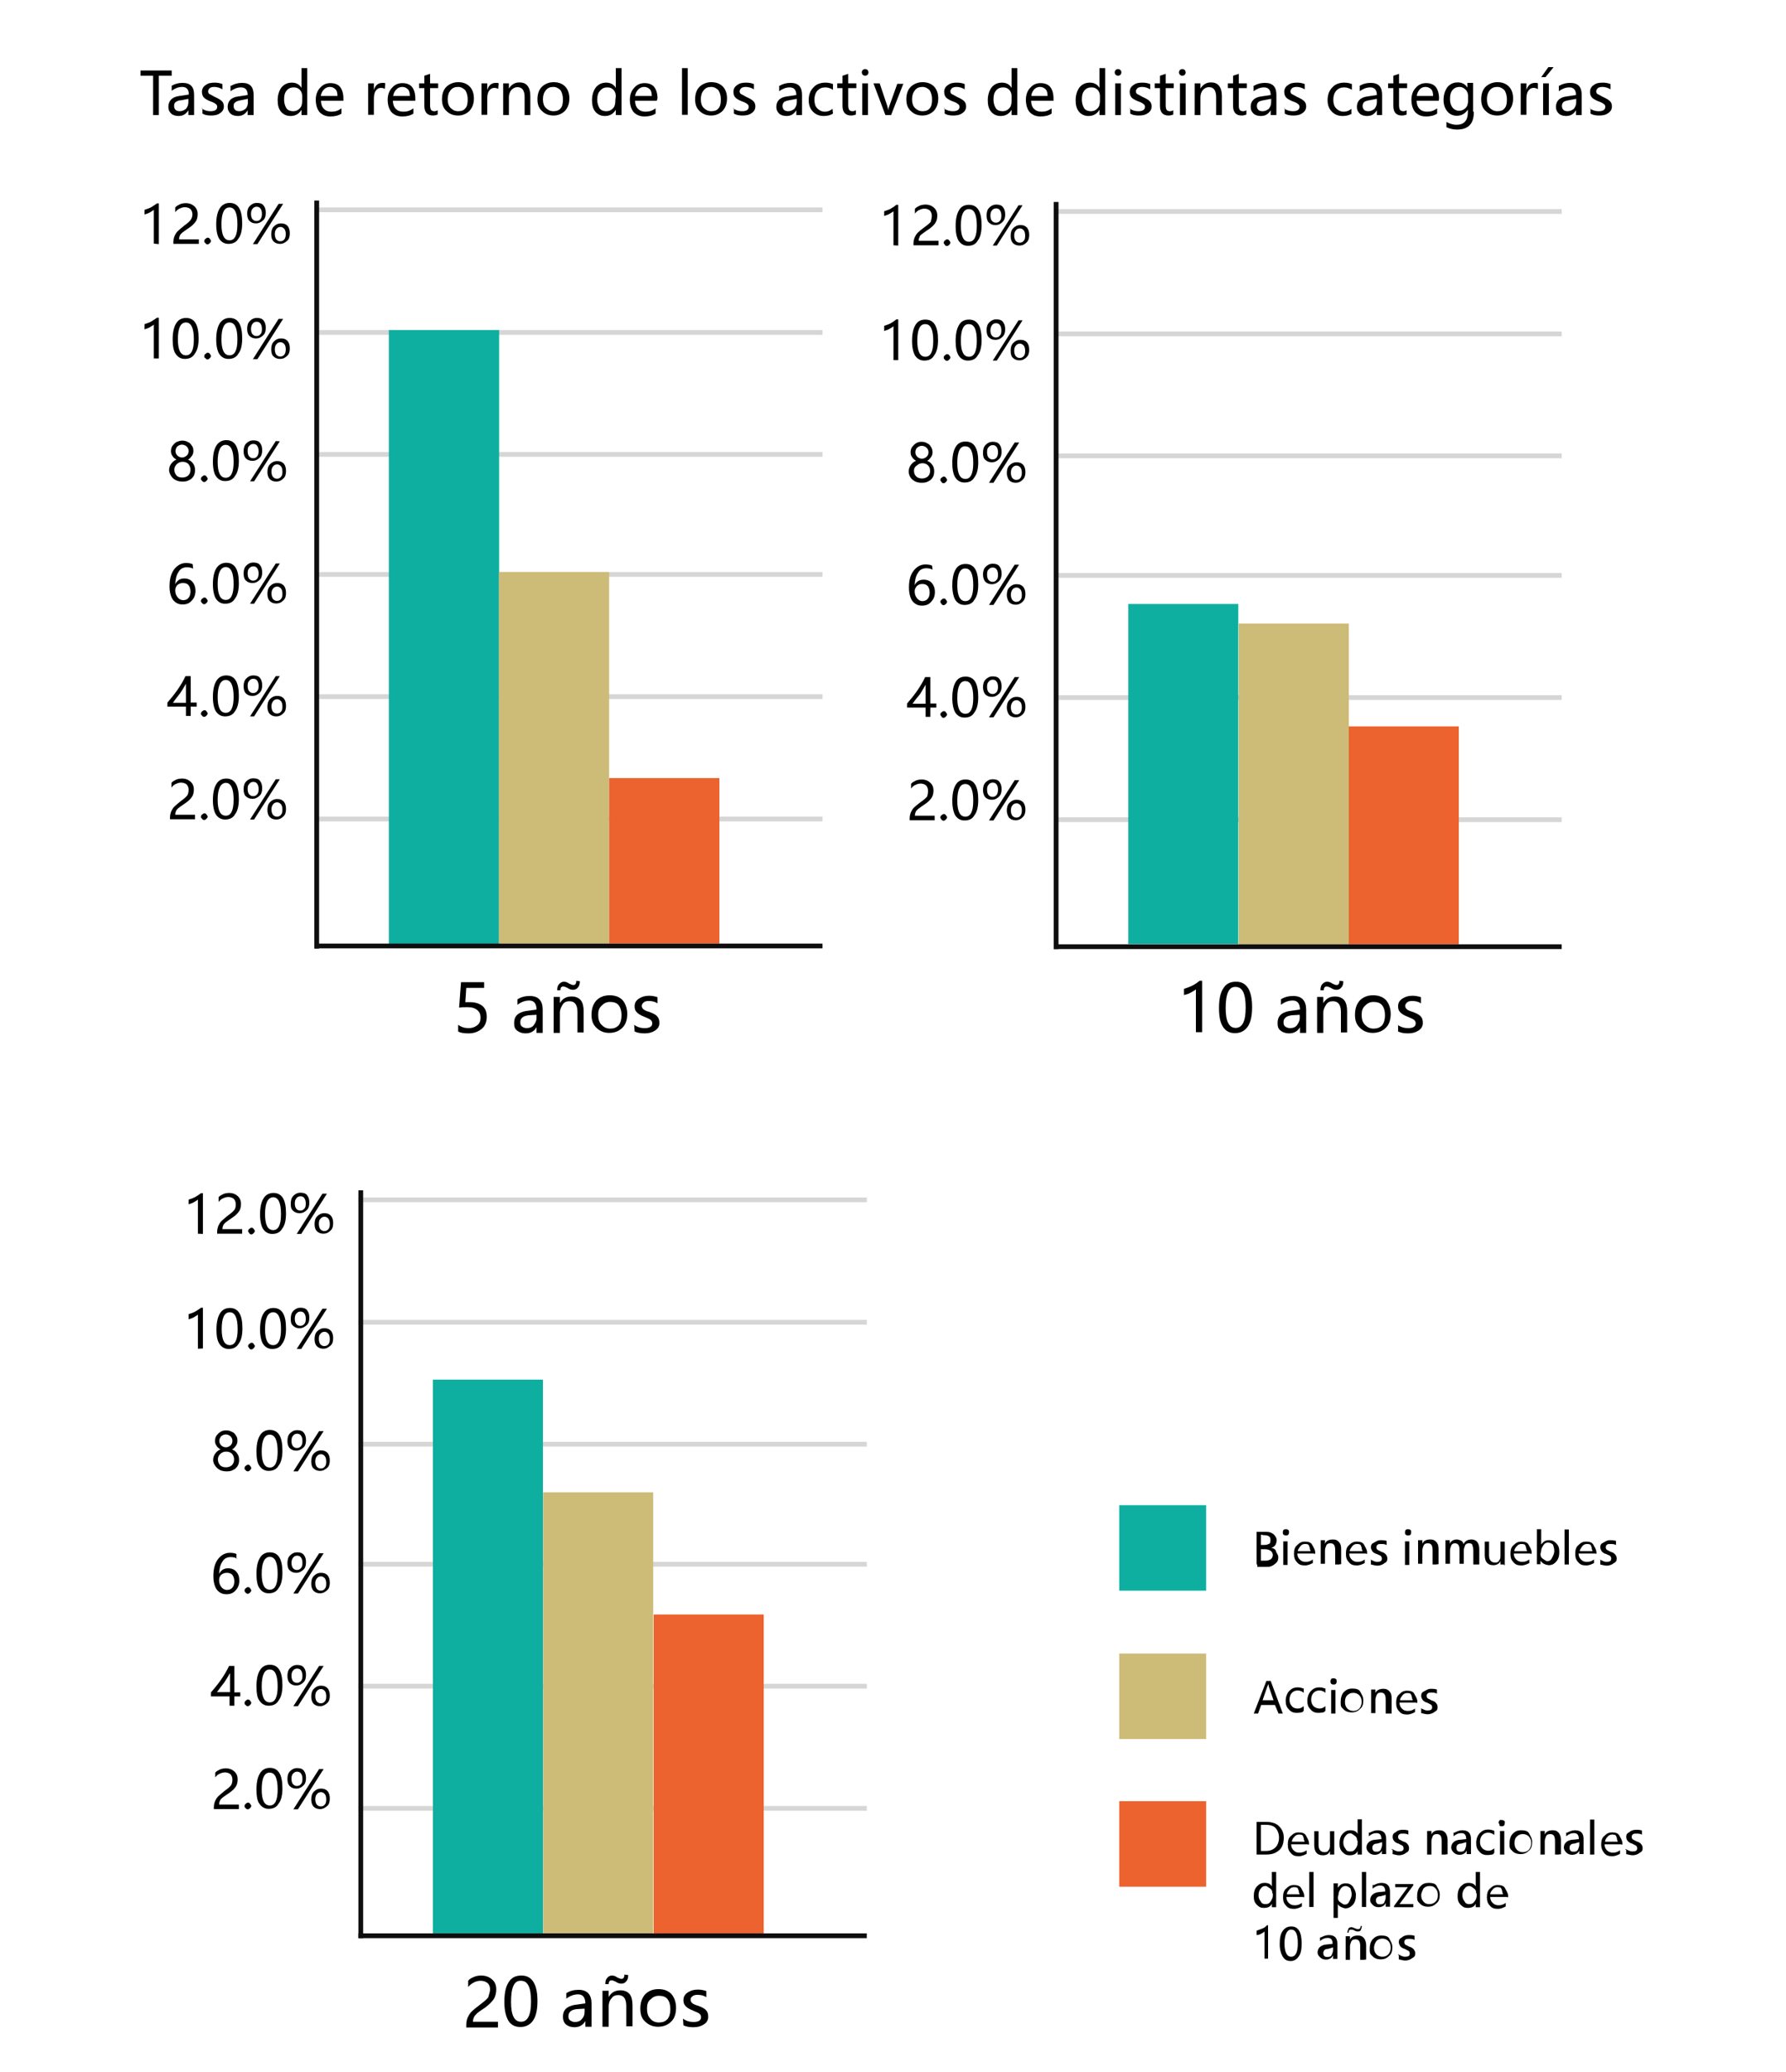 <?xml version="1.0" encoding="utf-8"?>
<!-- Generator: Adobe Illustrator 23.0.0, SVG Export Plug-In . SVG Version: 6.00 Build 0)  -->
<svg version="1.1" id="图层_1" xmlns="http://www.w3.org/2000/svg" xmlns:xlink="http://www.w3.org/1999/xlink" x="0px" y="0px"
	 viewBox="0 0 750 870" style="enable-background:new 0 0 750 870;" xml:space="preserve">
<style type="text/css">
	.st0{enable-background:new    ;}
	.st1{fill:#D6D6D6;}
	.st2{fill:#0E0E0E;}
	.st3{fill:#0EAFA0;}
	.st4{fill:#CDBB78;}
	.st5{fill:#EC632F;}
</style>
<g id="_2.0_" class="st0">
	<path d="M79.2,331.6c0-0.9-0.3-1.6-0.8-2.2c-0.6-0.5-1.4-0.8-2.4-0.8c-0.6,0-1.4,0.2-2,0.5c-0.8,0.3-1.4,0.8-2,1.6v-2
		c0.5-0.6,1.1-0.9,1.9-1.3c0.6-0.3,1.6-0.5,2.5-0.5c1.6,0,2.7,0.5,3.6,1.3s1.4,1.9,1.4,3.3c0,1.3-0.3,2.4-0.8,3.1
		c-0.6,0.9-1.6,1.9-3,2.8s-2.4,1.7-2.8,2c-0.5,0.5-0.8,0.8-0.9,1.3c-0.2,0.3-0.3,0.8-0.3,1.4h8.3v1.9H71.4v-0.8
		c0-0.9,0.2-1.7,0.5-2.5c0.3-0.6,0.6-1.3,1.3-2c0.6-0.6,1.6-1.4,2.8-2.4c1.3-0.9,2.2-1.7,2.7-2.4C79,333.3,79.2,332.5,79.2,331.6z"
		/>
	<path d="M84.4,342.9c0-0.3,0.2-0.8,0.5-0.9c0.3-0.3,0.6-0.5,0.9-0.5c0.5,0,0.8,0.2,0.9,0.5c0.3,0.3,0.5,0.6,0.5,0.9
		s-0.2,0.6-0.5,0.9s-0.6,0.5-0.9,0.5c-0.5,0-0.8-0.2-0.9-0.5C84.4,343.5,84.4,343.2,84.4,342.9z"/>
	<path d="M89.4,336c0-3,0.5-5.2,1.4-6.7c0.9-1.6,2.4-2.4,4.2-2.4c3.6,0,5.3,2.8,5.3,8.6c0,2.8-0.5,5-1.6,6.4
		c-0.9,1.6-2.4,2.2-4.2,2.2c-1.7,0-3-0.8-3.9-2.2C89.9,340.7,89.4,338.7,89.4,336z M91.4,335.8c0,4.4,1.1,6.7,3.4,6.7
		c2.2,0,3.3-2.2,3.3-6.7c0-4.7-1.1-7.1-3.3-7.1C92.7,328.8,91.4,331.1,91.4,335.8z"/>
	<path d="M102.3,331.4c0-1.4,0.3-2.5,1.1-3.3c0.8-0.8,1.7-1.3,3-1.3s2.2,0.3,2.8,1.1c0.6,0.8,0.9,1.7,0.9,3.1c0,1.3-0.3,2.4-1.1,3.1
		c-0.8,0.8-1.7,1.3-3,1.3c-1.1,0-2-0.3-2.8-1.1C102.6,333.8,102.3,332.7,102.3,331.4z M104,331.3c0,0.9,0.2,1.7,0.6,2.2
		c0.5,0.5,0.9,0.8,1.7,0.8s1.3-0.3,1.7-0.8c0.5-0.5,0.6-1.3,0.6-2.2s-0.2-1.7-0.6-2.2c-0.3-0.5-0.9-0.8-1.6-0.8
		c-0.8,0-1.3,0.3-1.7,0.8C104.1,329.7,104,330.3,104,331.3z M117.5,327.2l-10.8,16.9H105l10.8-16.9H117.5z M112.3,340.1
		c0-1.4,0.3-2.5,1.1-3.3s1.7-1.3,3-1.3s2,0.3,2.8,1.1c0.6,0.8,0.9,1.7,0.9,3.1c0,1.3-0.3,2.4-1.1,3.1c-0.8,0.8-1.7,1.3-3,1.3
		c-1.1,0-2-0.3-2.8-1.1C112.6,342.3,112.3,341.3,112.3,340.1z M114,339.9c0,0.9,0.2,1.6,0.6,2.2c0.5,0.5,0.9,0.8,1.7,0.8
		s1.3-0.3,1.7-0.8c0.5-0.5,0.6-1.3,0.6-2.2c0-0.9-0.2-1.7-0.6-2.2c-0.5-0.5-0.9-0.8-1.6-0.8c-0.8,0-1.3,0.3-1.7,0.8
		C114.2,338.3,114,339,114,339.9z"/>
</g>
<g id="_4.0_" class="st0">
	<path d="M80.1,283.9V295h2.5v1.7h-2.5v3.9h-2v-3.9h-7.8V295c1.4-1.6,2.8-3.3,4.2-5.3s2.5-3.9,3.4-5.8L80.1,283.9L80.1,283.9z
		 M72.6,295.1h5.5v-8c-0.8,1.4-1.6,2.7-2.4,3.9C74.8,292.2,73.7,293.5,72.6,295.1z"/>
	<path d="M84.4,299.6c0-0.3,0.2-0.8,0.5-0.9c0.3-0.3,0.6-0.5,0.9-0.5c0.5,0,0.8,0.2,0.9,0.5c0.3,0.3,0.5,0.6,0.5,0.9
		s-0.2,0.6-0.5,0.9s-0.6,0.5-0.9,0.5c-0.5,0-0.8-0.2-0.9-0.5C84.4,300.2,84.4,299.9,84.4,299.6z"/>
	<path d="M89.4,292.7c0-3,0.5-5.2,1.4-6.7c0.9-1.6,2.4-2.4,4.2-2.4c3.6,0,5.3,2.8,5.3,8.6c0,2.8-0.5,5-1.6,6.4
		c-0.9,1.6-2.4,2.2-4.2,2.2c-1.7,0-3-0.8-3.9-2.2C89.9,297.4,89.4,295.4,89.4,292.7z M91.4,292.6c0,4.4,1.1,6.7,3.4,6.7
		c2.2,0,3.3-2.2,3.3-6.7c0-4.7-1.1-7.1-3.3-7.1C92.7,285.5,91.4,287.9,91.4,292.6z"/>
	<path d="M102.3,288.2c0-1.4,0.3-2.5,1.1-3.3c0.8-0.8,1.7-1.3,3-1.3s2.2,0.3,2.8,1.1c0.6,0.8,0.9,1.7,0.9,3.1c0,1.3-0.3,2.4-1.1,3.1
		c-0.8,0.8-1.7,1.3-3,1.3c-1.1,0-2-0.3-2.8-1.1C102.6,290.5,102.3,289.4,102.3,288.2z M104,288c0,0.9,0.2,1.7,0.6,2.2
		c0.5,0.5,0.9,0.8,1.7,0.8s1.3-0.3,1.7-0.8c0.5-0.5,0.6-1.3,0.6-2.2c0-0.9-0.2-1.7-0.6-2.2c-0.3-0.5-0.9-0.8-1.6-0.8
		c-0.8,0-1.3,0.3-1.7,0.8C104.1,286.4,104,287.1,104,288z M117.5,283.9l-10.8,16.9H105l10.8-16.9H117.5z M112.3,296.8
		c0-1.4,0.3-2.5,1.1-3.3s1.7-1.3,3-1.3s2,0.3,2.8,1.1c0.6,0.8,0.9,1.7,0.9,3.1c0,1.3-0.3,2.4-1.1,3.1c-0.8,0.8-1.7,1.3-3,1.3
		c-1.1,0-2-0.3-2.8-1.1C112.6,299,112.3,298,112.3,296.8z M114,296.6c0,0.9,0.2,1.6,0.6,2.2c0.5,0.5,0.9,0.8,1.7,0.8
		s1.3-0.3,1.7-0.8c0.5-0.5,0.6-1.3,0.6-2.2c0-0.9-0.2-1.7-0.6-2.2c-0.5-0.5-0.9-0.8-1.6-0.8c-0.8,0-1.3,0.3-1.7,0.8
		C114.2,295.1,114,295.7,114,296.6z"/>
</g>
<g id="_6.0_" class="st0">
	<path d="M81.1,238.8c-0.9-0.5-1.7-0.6-2.7-0.6c-1.4,0-2.7,0.6-3.4,1.9c-0.9,1.3-1.3,3-1.4,5.2l0,0c0.8-1.6,2-2.4,3.8-2.4
		c1.4,0,2.7,0.5,3.4,1.4c0.8,0.9,1.3,2.2,1.3,3.8s-0.5,3-1.6,4.1c-0.9,1.1-2.2,1.6-3.8,1.6c-1.7,0-3-0.6-4.1-2
		c-0.9-1.3-1.4-3.3-1.4-5.6c0-3,0.6-5.3,1.9-7.1c1.3-1.7,3-2.7,5-2.7c1.3,0,2.2,0.2,2.8,0.5L81.1,238.8L81.1,238.8z M73.6,247.9
		c0,1.1,0.3,2,0.9,2.8s1.4,1.3,2.4,1.3s1.7-0.3,2.2-0.9c0.6-0.6,0.9-1.6,0.9-2.7s-0.3-2-0.8-2.7c-0.5-0.6-1.3-0.9-2.4-0.9
		c-0.9,0-1.7,0.3-2.4,0.9C73.9,246.3,73.6,247.1,73.6,247.9z"/>
	<path d="M84.4,252.3c0-0.3,0.2-0.8,0.5-0.9c0.3-0.3,0.6-0.5,0.9-0.5c0.5,0,0.8,0.2,0.9,0.5c0.3,0.3,0.5,0.6,0.5,0.9
		c0,0.3-0.2,0.6-0.5,0.9c-0.3,0.3-0.6,0.5-0.9,0.5c-0.5,0-0.8-0.2-0.9-0.5C84.4,252.9,84.4,252.6,84.4,252.3z"/>
	<path d="M89.4,245.4c0-3,0.5-5.2,1.4-6.7s2.4-2.4,4.2-2.4c3.6,0,5.3,2.8,5.3,8.6c0,2.8-0.5,5-1.6,6.4c-0.9,1.6-2.4,2.2-4.2,2.2
		c-1.7,0-3-0.8-3.9-2.2C89.9,250.1,89.4,248,89.4,245.4z M91.4,245.2c0,4.4,1.1,6.7,3.4,6.7c2.2,0,3.3-2.2,3.3-6.7
		c0-4.7-1.1-7.1-3.3-7.1C92.7,238.1,91.4,240.5,91.4,245.2z"/>
	<path d="M102.3,240.8c0-1.4,0.3-2.5,1.1-3.3s1.7-1.3,3-1.3s2.2,0.3,2.8,1.1c0.6,0.8,0.9,1.7,0.9,3.1c0,1.3-0.3,2.4-1.1,3.1
		c-0.8,0.8-1.7,1.3-3,1.3c-1.1,0-2-0.3-2.8-1.1C102.6,243.2,102.3,242.1,102.3,240.8z M104,240.8c0,0.9,0.2,1.7,0.6,2.2
		c0.5,0.5,0.9,0.8,1.7,0.8s1.3-0.3,1.7-0.8s0.6-1.3,0.6-2.2s-0.2-1.7-0.6-2.2c-0.3-0.5-0.9-0.8-1.6-0.8c-0.8,0-1.3,0.3-1.7,0.8
		C104.1,239.1,104,239.9,104,240.8z M117.5,236.6l-10.8,16.9H105l10.8-16.9H117.5z M112.3,249.4c0-1.4,0.3-2.5,1.1-3.3
		c0.8-0.8,1.7-1.3,3-1.3s2,0.3,2.8,1.1c0.6,0.8,0.9,1.7,0.9,3.1c0,1.3-0.3,2.4-1.1,3.1c-0.8,0.8-1.7,1.3-3,1.3c-1.1,0-2-0.3-2.8-1.1
		C112.6,251.6,112.3,250.7,112.3,249.4z M114,249.3c0,0.9,0.2,1.6,0.6,2.2c0.5,0.5,0.9,0.8,1.7,0.8s1.3-0.3,1.7-0.8
		c0.5-0.5,0.6-1.3,0.6-2.2s-0.2-1.7-0.6-2.2c-0.5-0.5-0.9-0.8-1.6-0.8c-0.8,0-1.3,0.3-1.7,0.8C114.2,247.7,114,248.3,114,249.3z"/>
</g>
<g id="_8.0_" class="st0">
	<path d="M71,197.4c0-0.9,0.3-1.9,0.9-2.7s1.3-1.4,2.2-1.7c-0.8-0.5-1.3-0.9-1.7-1.6c-0.5-0.6-0.6-1.4-0.6-2c0-0.8,0.2-1.6,0.6-2.2
		c0.5-0.6,0.9-1.1,1.7-1.6c0.8-0.3,1.6-0.6,2.4-0.6c0.9,0,1.7,0.2,2.4,0.6c0.8,0.3,1.3,0.9,1.7,1.6c0.5,0.6,0.6,1.4,0.6,2.2
		s-0.2,1.4-0.6,2c-0.5,0.6-0.9,1.3-1.7,1.6c0.9,0.3,1.7,0.9,2.2,1.7c0.6,0.8,0.8,1.7,0.8,2.7c0,0.9-0.2,1.9-0.6,2.5
		c-0.5,0.8-1.1,1.4-1.9,1.7c-0.8,0.5-1.7,0.6-2.8,0.6c-1.1,0-2-0.2-2.8-0.6s-1.4-0.9-1.9-1.7C71.4,199.1,71,198.3,71,197.4z
		 M73.2,197.2c0,0.9,0.3,1.7,0.9,2.4s1.4,0.9,2.5,0.9c0.9,0,1.9-0.3,2.5-0.9s0.9-1.4,0.9-2.4c0-0.9-0.3-1.7-0.9-2.4
		c-0.6-0.6-1.4-0.9-2.4-0.9s-1.7,0.3-2.4,0.9C73.6,195.5,73.2,196.3,73.2,197.2z M73.7,189.4c0,0.8,0.3,1.4,0.8,1.9s1.3,0.8,1.9,0.8
		c0.8,0,1.4-0.3,2-0.8s0.8-1.3,0.8-1.9c0-0.8-0.3-1.4-0.8-1.9s-1.3-0.8-2-0.8s-1.4,0.3-2,0.8C74,188,73.7,188.7,73.7,189.4z"/>
	<path d="M84.4,201c0-0.3,0.2-0.8,0.5-0.9c0.3-0.3,0.6-0.5,0.9-0.5c0.5,0,0.8,0.2,0.9,0.5c0.3,0.3,0.5,0.6,0.5,0.9
		c0,0.3-0.2,0.6-0.5,0.9c-0.3,0.3-0.6,0.5-0.9,0.5c-0.5,0-0.8-0.2-0.9-0.5C84.4,201.6,84.4,201.3,84.4,201z"/>
	<path d="M89.4,193.9c0-3,0.5-5.2,1.4-6.7s2.4-2.4,4.2-2.4c3.6,0,5.3,2.8,5.3,8.6c0,2.8-0.5,5-1.6,6.4c-0.9,1.6-2.4,2.2-4.2,2.2
		c-1.7,0-3-0.8-3.9-2.2C89.9,198.8,89.4,196.7,89.4,193.9z M91.4,193.9c0,4.4,1.1,6.7,3.4,6.7c2.2,0,3.3-2.2,3.3-6.7
		c0-4.7-1.1-7.1-3.3-7.1C92.7,186.7,91.4,189.1,91.4,193.9z"/>
	<path d="M102.3,189.5c0-1.4,0.3-2.5,1.1-3.3c0.8-0.8,1.7-1.3,3-1.3s2.2,0.3,2.8,1.1c0.6,0.8,0.9,1.7,0.9,3.1c0,1.3-0.3,2.4-1.1,3.1
		c-0.8,0.8-1.7,1.3-3,1.3c-1.1,0-2-0.3-2.8-1.1C102.6,191.7,102.3,190.8,102.3,189.5z M104,189.4c0,0.9,0.2,1.7,0.6,2.2
		c0.5,0.5,0.9,0.8,1.7,0.8s1.3-0.3,1.7-0.8s0.6-1.3,0.6-2.2s-0.2-1.7-0.6-2.2c-0.3-0.5-0.9-0.8-1.6-0.8c-0.8,0-1.3,0.3-1.7,0.8
		C104.1,187.6,104,188.4,104,189.4z M117.5,185.3l-10.8,16.8H105l10.8-16.9L117.5,185.3L117.5,185.3z M112.3,198.2
		c0-1.4,0.3-2.5,1.1-3.3s1.7-1.3,3-1.3s2,0.3,2.8,1.1c0.6,0.8,0.9,1.7,0.9,3.1c0,1.3-0.3,2.4-1.1,3.1c-0.8,0.8-1.7,1.3-3,1.3
		c-1.1,0-2-0.3-2.8-1.1C112.6,200.3,112.3,199.4,112.3,198.2z M114,198c0,0.9,0.2,1.6,0.6,2.2c0.5,0.5,0.9,0.8,1.7,0.8
		s1.3-0.3,1.7-0.8c0.5-0.5,0.6-1.3,0.6-2.2s-0.2-1.7-0.6-2.2c-0.5-0.5-0.9-0.8-1.6-0.8c-0.8,0-1.3,0.3-1.7,0.8
		C114.2,196.3,114,197.1,114,198z"/>
</g>
<g id="_10.0_" class="st0">
	<path d="M64.6,150.6v-14.3c-0.3,0.3-0.9,0.6-1.7,1.1s-1.6,0.6-2.2,0.9v-2.2c0.9-0.3,1.9-0.6,2.8-1.1s1.7-1.1,2.4-1.6h0.8v17.1h-2.1
		V150.6z"/>
	<path d="M72.5,142.6c0-3,0.5-5.2,1.4-6.7c0.9-1.6,2.4-2.4,4.2-2.4c3.6,0,5.3,2.8,5.3,8.6c0,2.8-0.5,5-1.6,6.4
		c-0.9,1.6-2.4,2.2-4.2,2.2c-1.7,0-3-0.8-3.9-2.2C72.9,147.3,72.5,145.3,72.5,142.6z M74.7,142.5c0,4.4,1.1,6.7,3.4,6.7
		c2.2,0,3.3-2.2,3.3-6.7c0-4.7-1.1-7.1-3.3-7.1C75.8,135.4,74.7,137.8,74.7,142.5z"/>
	<path d="M85.8,149.5c0-0.3,0.2-0.8,0.5-0.9c0.3-0.3,0.6-0.5,0.9-0.5c0.5,0,0.8,0.2,0.9,0.5c0.3,0.3,0.5,0.6,0.5,0.9
		c0,0.3-0.2,0.6-0.5,0.9c-0.3,0.3-0.6,0.5-0.9,0.5c-0.5,0-0.8-0.2-0.9-0.5C85.9,150.3,85.8,150,85.8,149.5z"/>
	<path d="M90.8,142.6c0-3,0.5-5.2,1.4-6.7s2.4-2.4,4.2-2.4c3.6,0,5.3,2.8,5.3,8.6c0,2.8-0.5,5-1.6,6.4c-0.9,1.6-2.4,2.2-4.2,2.2
		c-1.7,0-3-0.8-3.9-2.2C91.3,147.3,90.8,145.3,90.8,142.6z M93,142.5c0,4.4,1.1,6.7,3.4,6.7c2.2,0,3.3-2.2,3.3-6.7
		c0-4.7-1.1-7.1-3.3-7.1C94.1,135.4,93,137.8,93,142.5z"/>
	<path d="M103.8,138.1c0-1.4,0.3-2.5,1.1-3.3c0.8-0.8,1.7-1.3,3-1.3s2.2,0.3,2.8,1.1c0.6,0.8,0.9,1.7,0.9,3.1c0,1.3-0.3,2.4-1.1,3.1
		c-0.8,0.8-1.7,1.3-3,1.3c-1.1,0-2-0.3-2.8-1.1C104.1,140.4,103.8,139.3,103.8,138.1z M105.4,138.1c0,0.9,0.2,1.7,0.6,2.2
		c0.5,0.5,0.9,0.8,1.7,0.8s1.3-0.3,1.7-0.8c0.5-0.5,0.6-1.3,0.6-2.2s-0.2-1.7-0.6-2.2c-0.3-0.5-0.9-0.8-1.6-0.8
		c-0.8,0-1.3,0.3-1.7,0.8C105.7,136.4,105.4,137.2,105.4,138.1z M118.9,133.9l-10.8,16.9h-1.9l10.8-16.9H118.9z M113.9,146.7
		c0-1.4,0.3-2.5,1.1-3.3c0.8-0.8,1.7-1.3,3-1.3s2,0.3,2.8,1.1c0.6,0.8,0.9,1.7,0.9,3.1c0,1.3-0.3,2.4-1.1,3.1
		c-0.8,0.8-1.7,1.3-3,1.3c-1.1,0-2-0.3-2.8-1.1C114.2,149.1,113.9,148,113.9,146.7z M115.4,146.7c0,0.9,0.2,1.6,0.6,2.2
		c0.5,0.5,0.9,0.8,1.7,0.8s1.3-0.3,1.7-0.8s0.6-1.3,0.6-2.2s-0.2-1.7-0.6-2.2c-0.5-0.5-0.9-0.8-1.6-0.8c-0.8,0-1.3,0.3-1.7,0.8
		C115.6,145,115.4,145.8,115.4,146.7z"/>
</g>
<g id="_12.0_" class="st0">
	<path d="M64.6,102.3V88.1c-0.3,0.3-0.9,0.6-1.7,1.1s-1.6,0.6-2.2,0.9v-2c0.9-0.3,1.9-0.6,2.8-1.1s1.7-1.1,2.4-1.6h0.8v17.1
		L64.6,102.3L64.6,102.3z"/>
	<path d="M80.8,90c0-0.9-0.3-1.6-0.8-2.2c-0.6-0.5-1.4-0.8-2.4-0.8c-0.6,0-1.4,0.2-2,0.5c-0.8,0.3-1.4,0.8-2,1.6v-2
		c0.5-0.6,1.1-0.9,1.9-1.3c0.6-0.3,1.6-0.5,2.5-0.5c1.6,0,2.7,0.5,3.6,1.3s1.4,1.9,1.4,3.3c0,1.3-0.3,2.4-0.8,3.1
		c-0.6,0.9-1.6,1.9-3,2.8s-2.4,1.7-2.8,2c-0.5,0.5-0.8,0.8-0.9,1.3c-0.2,0.3-0.3,0.8-0.3,1.4h8.3v1.9H72.8v-0.8
		c0-0.9,0.2-1.7,0.5-2.5c0.3-0.6,0.6-1.3,1.3-2c0.6-0.6,1.6-1.4,2.8-2.4c1.3-0.9,2.2-1.7,2.7-2.4C80.5,91.7,80.8,90.9,80.8,90z"/>
	<path d="M85.8,101.2c0-0.3,0.2-0.8,0.5-0.9c0.3-0.3,0.6-0.5,0.9-0.5c0.5,0,0.8,0.2,0.9,0.5c0.3,0.3,0.5,0.6,0.5,0.9
		s-0.2,0.6-0.5,0.9s-0.6,0.5-0.9,0.5c-0.5,0-0.8-0.2-0.9-0.5C85.9,101.9,85.8,101.6,85.8,101.2z"/>
	<path d="M90.8,94.3c0-3,0.5-5.2,1.4-6.7s2.4-2.4,4.2-2.4c3.6,0,5.3,2.8,5.3,8.6c0,2.8-0.5,5-1.6,6.4c-0.9,1.6-2.4,2.2-4.2,2.2
		c-1.7,0-3-0.8-3.9-2.2C91.3,99,90.8,97,90.8,94.3z M93,94.2c0,4.4,1.1,6.7,3.4,6.7c2.2,0,3.3-2.2,3.3-6.7c0-4.7-1.1-7.1-3.3-7.1
		C94.1,87.1,93,89.5,93,94.2z"/>
	<path d="M103.8,89.8c0-1.4,0.3-2.5,1.1-3.3s1.7-1.3,3-1.3s2.2,0.3,2.8,1.1c0.6,0.8,0.9,1.7,0.9,3.1c0,1.3-0.3,2.4-1.1,3.1
		s-1.7,1.3-3,1.3c-1.1,0-2-0.3-2.8-1.1C104.1,92.1,103.8,91,103.8,89.8z M105.4,89.8c0,0.9,0.2,1.7,0.6,2.2c0.5,0.5,0.9,0.8,1.7,0.8
		s1.3-0.3,1.7-0.8s0.6-1.3,0.6-2.2c0-0.9-0.2-1.7-0.6-2.2c-0.3-0.5-0.9-0.8-1.6-0.8c-0.8,0-1.3,0.3-1.7,0.8
		C105.7,88.1,105.4,88.7,105.4,89.8z M118.9,85.6l-10.8,16.9h-1.9L117,85.6H118.9z M113.9,98.4c0-1.4,0.3-2.5,1.1-3.3s1.7-1.3,3-1.3
		s2,0.3,2.8,1.1c0.6,0.8,0.9,1.7,0.9,3.1c0,1.3-0.3,2.4-1.1,3.1s-1.7,1.3-3,1.3c-1.1,0-2-0.3-2.8-1.1
		C114.2,100.6,113.9,99.7,113.9,98.4z M115.4,98.3c0,0.9,0.2,1.6,0.6,2.2c0.5,0.5,0.9,0.8,1.7,0.8s1.3-0.3,1.7-0.8s0.6-1.3,0.6-2.2
		c0-0.9-0.2-1.7-0.6-2.2c-0.5-0.5-0.9-0.8-1.6-0.8c-0.8,0-1.3,0.3-1.7,0.8C115.6,96.7,115.4,97.3,115.4,98.3z"/>
</g>
<g id="线">
	<rect id="矩形_863_拷贝_2" x="132" y="342.9" class="st1" width="213.4" height="2"/>
	<rect id="矩形_863_拷贝_3" x="132" y="291.5" class="st1" width="213.4" height="2"/>
	<rect id="矩形_863_拷贝_4" x="132" y="240.2" class="st1" width="213.4" height="2"/>
	<rect id="矩形_863_拷贝_5" x="132" y="189.8" class="st1" width="213.4" height="2"/>
	<rect id="矩形_863_拷贝_5-2" x="132" y="138.6" class="st1" width="213.4" height="2"/>
	<rect id="矩形_863_拷贝_5-3" x="132" y="87.1" class="st1" width="213.4" height="2"/>
	<rect id="矩形_863" x="132" y="84.2" class="st2" width="2" height="314.1"/>
</g>
<rect id="矩形_864" x="163.3" y="138.6" class="st3" width="46.3" height="257.8"/>
<rect id="矩形_864_拷贝" x="209.5" y="240.2" class="st4" width="46.3" height="156"/>
<rect id="矩形_864_拷贝_2" x="255.8" y="326.7" class="st5" width="46.3" height="69.5"/>
<rect id="矩形_863_拷贝" x="132" y="396.2" class="st2" width="213.4" height="2"/>
<g id="_2">
	<g id="_2.0_2" class="st0">
		<path d="M389.7,332c0-0.9-0.3-1.6-0.8-2.2c-0.6-0.5-1.4-0.8-2.3-0.8c-0.6,0-1.4,0.2-2,0.5c-0.8,0.3-1.4,0.8-2,1.6v-2
			c0.5-0.6,1.1-0.9,1.9-1.3c0.6-0.3,1.6-0.5,2.5-0.5c1.6,0,2.7,0.5,3.6,1.3s1.4,1.9,1.4,3.3c0,1.3-0.3,2.3-0.8,3.1
			c-0.6,0.9-1.6,1.9-3,2.8s-2.3,1.7-2.8,2c-0.5,0.5-0.8,0.8-0.9,1.3c-0.2,0.3-0.3,0.8-0.3,1.4h8.3v1.9H382v-0.8
			c0-0.9,0.2-1.7,0.5-2.5c0.3-0.6,0.6-1.3,1.3-2c0.6-0.6,1.6-1.4,2.8-2.3c1.3-0.9,2.2-1.7,2.7-2.3
			C389.6,333.7,389.7,332.9,389.7,332z"/>
		<path d="M394.9,343.2c0-0.3,0.2-0.8,0.5-0.9c0.3-0.3,0.6-0.5,0.9-0.5c0.5,0,0.8,0.2,0.9,0.5c0.3,0.3,0.5,0.6,0.5,0.9
			s-0.2,0.6-0.5,0.9s-0.6,0.5-0.9,0.5c-0.5,0-0.8-0.2-0.9-0.5C395.1,343.9,394.9,343.5,394.9,343.2z"/>
		<path d="M399.9,336.3c0-3,0.5-5.2,1.4-6.7c0.9-1.6,2.3-2.3,4.2-2.3c3.6,0,5.3,2.8,5.3,8.6c0,2.8-0.5,5-1.6,6.4
			c-0.9,1.6-2.3,2.2-4.2,2.2c-1.7,0-3-0.8-3.9-2.2C400.4,341,399.9,339,399.9,336.3z M402,336.2c0,4.4,1.1,6.7,3.4,6.7
			c2.2,0,3.3-2.2,3.3-6.7c0-4.7-1.1-7-3.3-7C403.2,329.1,402,331.5,402,336.2z"/>
		<path d="M412.8,331.8c0-1.4,0.3-2.5,1.1-3.3c0.8-0.8,1.7-1.3,3-1.3s2.2,0.3,2.8,1.1s0.9,1.7,0.9,3.1c0,1.3-0.3,2.3-1.1,3.1
			c-0.8,0.8-1.7,1.3-3,1.3c-1.1,0-2-0.3-2.8-1.1C413.2,334.1,412.8,333,412.8,331.8z M414.5,331.6c0,0.9,0.2,1.7,0.6,2.2
			c0.5,0.5,0.9,0.8,1.7,0.8c0.8,0,1.3-0.3,1.7-0.8s0.6-1.3,0.6-2.2c0-0.9-0.2-1.7-0.6-2.2c-0.3-0.5-0.9-0.8-1.6-0.8
			c-0.8,0-1.3,0.3-1.7,0.8C414.6,330.1,414.5,330.7,414.5,331.6z M428,327.6l-10.8,16.9h-1.9l10.8-16.9H428z M422.8,340.4
			c0-1.4,0.3-2.5,1.1-3.3c0.8-0.8,1.7-1.3,3-1.3s2,0.3,2.8,1.1c0.6,0.8,0.9,1.7,0.9,3.1c0,1.3-0.3,2.3-1.1,3.1
			c-0.8,0.8-1.7,1.3-3,1.3c-1.1,0-2-0.3-2.8-1.1C423.3,342.6,422.8,341.7,422.8,340.4z M424.5,340.3c0,0.9,0.2,1.6,0.6,2.2
			c0.5,0.5,0.9,0.8,1.7,0.8c0.8,0,1.3-0.3,1.7-0.8s0.6-1.3,0.6-2.2c0-0.9-0.2-1.7-0.6-2.2c-0.5-0.5-0.9-0.8-1.6-0.8
			c-0.8,0-1.3,0.3-1.7,0.8C424.7,338.7,424.5,339.3,424.5,340.3z"/>
	</g>
	<g id="_4.0_2" class="st0">
		<path d="M390.7,284.3v11.1h2.5v1.7h-2.5v3.9h-2v-3.9h-7.8v-1.7c1.4-1.6,2.8-3.3,4.2-5.3c1.4-2,2.5-3.9,3.4-5.8L390.7,284.3
			L390.7,284.3z M383.2,295.5h5.5v-8c-0.8,1.4-1.6,2.7-2.3,3.9C385.4,292.6,384.3,293.9,383.2,295.5z"/>
		<path d="M394.9,300c0-0.3,0.2-0.8,0.5-0.9c0.3-0.3,0.6-0.5,0.9-0.5c0.5,0,0.8,0.2,0.9,0.5c0.3,0.3,0.5,0.6,0.5,0.9
			s-0.2,0.6-0.5,0.9s-0.6,0.5-0.9,0.5c-0.5,0-0.8-0.2-0.9-0.5C395.1,300.6,394.9,300.3,394.9,300z"/>
		<path d="M399.9,293.1c0-3,0.5-5.2,1.4-6.7c0.9-1.6,2.3-2.3,4.2-2.3c3.6,0,5.3,2.8,5.3,8.6c0,2.8-0.5,5-1.6,6.4
			c-0.9,1.6-2.3,2.2-4.2,2.2c-1.7,0-3-0.8-3.9-2.2C400.4,297.8,399.9,295.8,399.9,293.1z M402,293c0,4.4,1.1,6.7,3.4,6.7
			c2.2,0,3.3-2.2,3.3-6.7c0-4.7-1.1-7-3.3-7C403.2,285.9,402,288.3,402,293z"/>
		<path d="M412.8,288.6c0-1.4,0.3-2.5,1.1-3.3c0.8-0.8,1.7-1.3,3-1.3s2.2,0.3,2.8,1.1c0.6,0.8,0.9,1.7,0.9,3.1
			c0,1.3-0.3,2.3-1.1,3.1c-0.8,0.8-1.7,1.3-3,1.3c-1.1,0-2-0.3-2.8-1.1C413.2,290.9,412.8,289.8,412.8,288.6z M414.5,288.4
			c0,0.9,0.2,1.7,0.6,2.2c0.5,0.5,0.9,0.8,1.7,0.8c0.8,0,1.3-0.3,1.7-0.8s0.6-1.3,0.6-2.2c0-0.9-0.2-1.7-0.6-2.2
			c-0.3-0.5-0.9-0.8-1.6-0.8c-0.8,0-1.3,0.3-1.7,0.8C414.6,286.8,414.5,287.5,414.5,288.4z M428,284.3l-10.8,16.9h-1.9l10.8-16.9
			H428z M422.8,297.2c0-1.4,0.3-2.5,1.1-3.3c0.8-0.8,1.7-1.3,3-1.3s2,0.3,2.8,1.1c0.6,0.8,0.9,1.7,0.9,3.1c0,1.3-0.3,2.3-1.1,3.1
			c-0.8,0.8-1.7,1.3-3,1.3c-1.1,0-2-0.3-2.8-1.1C423.3,299.4,422.8,298.4,422.8,297.2z M424.5,297c0,0.9,0.2,1.6,0.6,2.2
			c0.5,0.5,0.9,0.8,1.7,0.8c0.8,0,1.3-0.3,1.7-0.8s0.6-1.3,0.6-2.2c0-0.9-0.2-1.7-0.6-2.2c-0.5-0.5-0.9-0.8-1.6-0.8
			c-0.8,0-1.3,0.3-1.7,0.8C424.7,295.5,424.5,296.1,424.5,297z"/>
	</g>
	<g id="_6.0_2" class="st0">
		<path d="M391.6,239.2c-0.9-0.5-1.7-0.6-2.7-0.6c-1.4,0-2.7,0.6-3.4,1.9c-0.9,1.3-1.3,3-1.4,5.2l0,0c0.8-1.6,2-2.3,3.8-2.3
			c1.4,0,2.7,0.5,3.4,1.4c0.8,0.9,1.3,2.2,1.3,3.8s-0.5,3-1.6,4.1c-0.9,1.1-2.2,1.6-3.8,1.6c-1.7,0-3-0.6-4.1-2
			c-0.9-1.3-1.4-3.3-1.4-5.6c0-3,0.6-5.3,1.9-7s3-2.7,5-2.7c1.3,0,2.2,0.2,2.8,0.5L391.6,239.2L391.6,239.2z M384.1,248.3
			c0,1.1,0.3,2,0.9,2.8s1.4,1.3,2.3,1.3s1.7-0.3,2.2-0.9c0.6-0.6,0.9-1.6,0.9-2.7s-0.3-2-0.8-2.7c-0.5-0.6-1.3-0.9-2.3-0.9
			c-0.9,0-1.7,0.3-2.3,0.9C384.4,246.8,384.1,247.5,384.1,248.3z"/>
		<path d="M394.9,252.7c0-0.3,0.2-0.8,0.5-0.9c0.3-0.3,0.6-0.5,0.9-0.5c0.5,0,0.8,0.2,0.9,0.5c0.3,0.3,0.5,0.6,0.5,0.9
			s-0.2,0.6-0.5,0.9c-0.3,0.3-0.6,0.5-0.9,0.5c-0.5,0-0.8-0.2-0.9-0.5C395.1,253.3,394.9,253,394.9,252.7z"/>
		<path d="M399.9,245.8c0-3,0.5-5.2,1.4-6.7c0.9-1.6,2.3-2.3,4.2-2.3c3.6,0,5.3,2.8,5.3,8.6c0,2.8-0.5,5-1.6,6.4
			c-0.9,1.6-2.3,2.2-4.2,2.2c-1.7,0-3-0.8-3.9-2.2C400.4,250.5,399.9,248.5,399.9,245.8z M402,245.7c0,4.4,1.1,6.7,3.4,6.7
			c2.2,0,3.3-2.2,3.3-6.7c0-4.7-1.1-7-3.3-7C403.2,238.6,402,241,402,245.7z"/>
		<path d="M412.8,241.3c0-1.4,0.3-2.5,1.1-3.3c0.8-0.8,1.7-1.3,3-1.3s2.2,0.3,2.8,1.1s0.9,1.7,0.9,3.1c0,1.3-0.3,2.3-1.1,3.1
			c-0.8,0.8-1.7,1.3-3,1.3c-1.1,0-2-0.3-2.8-1.1C413.2,243.6,412.8,242.5,412.8,241.3z M414.5,241.3c0,0.9,0.2,1.7,0.6,2.2
			c0.5,0.5,0.9,0.8,1.7,0.8c0.8,0,1.3-0.3,1.7-0.8c0.5-0.5,0.6-1.3,0.6-2.2s-0.2-1.7-0.6-2.2c-0.3-0.5-0.9-0.8-1.6-0.8
			c-0.8,0-1.3,0.3-1.7,0.8C414.6,239.5,414.5,240.3,414.5,241.3z M428,237l-10.8,17h-1.9l10.8-16.9h1.9V237z M422.8,249.9
			c0-1.4,0.3-2.5,1.1-3.3c0.8-0.8,1.7-1.3,3-1.3s2,0.3,2.8,1.1c0.6,0.8,0.9,1.7,0.9,3.1c0,1.3-0.3,2.3-1.1,3.1
			c-0.8,0.8-1.7,1.3-3,1.3c-1.1,0-2-0.3-2.8-1.1C423.3,252.1,422.8,251.1,422.8,249.9z M424.5,249.7c0,0.9,0.2,1.6,0.6,2.2
			c0.5,0.5,0.9,0.8,1.7,0.8c0.8,0,1.3-0.3,1.7-0.8c0.5-0.5,0.6-1.3,0.6-2.2s-0.2-1.7-0.6-2.2c-0.5-0.5-0.9-0.8-1.6-0.8
			c-0.8,0-1.3,0.3-1.7,0.8C424.7,248.2,424.5,248.8,424.5,249.7z"/>
	</g>
	<g id="_8.0_2" class="st0">
		<path d="M381.6,197.9c0-0.9,0.3-1.9,0.9-2.7s1.3-1.4,2.2-1.7c-0.8-0.5-1.3-0.9-1.7-1.6c-0.5-0.6-0.6-1.4-0.6-2
			c0-0.8,0.2-1.6,0.6-2.2c0.5-0.6,0.9-1.1,1.7-1.6c0.8-0.5,1.6-0.6,2.3-0.6c0.9,0,1.7,0.2,2.3,0.6c0.8,0.3,1.3,0.9,1.7,1.6
			s0.6,1.4,0.6,2.2s-0.2,1.4-0.6,2c-0.5,0.6-0.9,1.3-1.7,1.6c0.9,0.3,1.7,0.9,2.2,1.7c0.6,0.8,0.8,1.7,0.8,2.7
			c0,0.9-0.2,1.9-0.6,2.5c-0.5,0.8-1.1,1.4-1.9,1.7c-0.8,0.5-1.7,0.6-2.8,0.6s-2-0.2-2.8-0.6c-0.8-0.5-1.4-0.9-1.9-1.7
			S381.6,198.8,381.6,197.9z M383.8,197.7c0,0.9,0.3,1.7,0.9,2.3s1.4,0.9,2.5,0.9c0.9,0,1.9-0.3,2.5-0.9c0.6-0.6,0.9-1.4,0.9-2.3
			s-0.3-1.7-0.9-2.3s-1.4-0.9-2.3-0.9s-1.7,0.3-2.3,0.9C384.1,196,383.8,196.8,383.8,197.7z M384.4,189.9c0,0.8,0.3,1.4,0.8,1.9
			s1.3,0.8,1.9,0.8c0.8,0,1.4-0.3,2-0.8s0.8-1.3,0.8-1.9c0-0.8-0.3-1.4-0.8-1.9s-1.3-0.8-2-0.8c-0.8,0-1.4,0.3-2,0.8
			C384.6,188.5,384.4,189.3,384.4,189.9z"/>
		<path d="M394.9,201.5c0-0.3,0.2-0.8,0.5-0.9c0.3-0.3,0.6-0.5,0.9-0.5c0.5,0,0.8,0.2,0.9,0.5c0.3,0.3,0.5,0.6,0.5,0.9
			s-0.2,0.6-0.5,0.9c-0.3,0.3-0.6,0.5-0.9,0.5c-0.5,0-0.8-0.2-0.9-0.5C395.1,202.1,394.9,201.8,394.9,201.5z"/>
		<path d="M399.9,194.4c0-3,0.5-5.2,1.4-6.7c0.9-1.6,2.3-2.3,4.2-2.3c3.6,0,5.3,2.8,5.3,8.6c0,2.8-0.5,5-1.6,6.4
			c-0.9,1.6-2.3,2.2-4.2,2.2c-1.7,0-3-0.8-3.9-2.2C400.4,199.3,399.9,197.3,399.9,194.4z M402,194.4c0,4.4,1.1,6.7,3.4,6.7
			c2.2,0,3.3-2.2,3.3-6.7c0-4.7-1.1-7-3.3-7C403.2,187.2,402,189.6,402,194.4z"/>
		<path d="M412.8,190.1c0-1.4,0.3-2.5,1.1-3.3c0.8-0.8,1.7-1.3,3-1.3s2.2,0.3,2.8,1.1s0.9,1.7,0.9,3.1c0,1.3-0.3,2.3-1.1,3.1
			c-0.8,0.8-1.7,1.3-3,1.3c-1.1,0-2-0.3-2.8-1.1C412.9,192.3,412.8,191.3,412.8,190.1z M414.5,189.9c0,0.9,0.2,1.7,0.6,2.2
			c0.5,0.5,0.9,0.8,1.7,0.8c0.8,0,1.3-0.3,1.7-0.8s0.6-1.3,0.6-2.2s-0.2-1.7-0.6-2.2c-0.3-0.5-0.9-0.8-1.6-0.8
			c-0.8,0-1.3,0.3-1.7,0.8C414.6,188.2,414.5,189,414.5,189.9z M428,185.8l-10.8,16.9h-1.9l10.8-16.9H428z M422.8,198.7
			c0-1.4,0.3-2.5,1.1-3.3c0.8-0.8,1.7-1.3,3-1.3s2,0.3,2.8,1.1c0.6,0.8,0.9,1.7,0.9,3.1c0,1.3-0.3,2.3-1.1,3.1
			c-0.8,0.8-1.7,1.3-3,1.3c-1.1,0-2-0.3-2.8-1.1C423.3,200.9,422.8,199.9,422.8,198.7z M424.5,198.5c0,0.9,0.2,1.6,0.6,2.2
			c0.5,0.5,0.9,0.8,1.7,0.8c0.8,0,1.3-0.3,1.7-0.8s0.6-1.3,0.6-2.2s-0.2-1.7-0.6-2.2c-0.5-0.5-0.9-0.8-1.6-0.8
			c-0.8,0-1.3,0.3-1.7,0.8C424.7,196.8,424.5,197.6,424.5,198.5z"/>
	</g>
	<g id="_10.0_2" class="st0">
		<path d="M375.2,151.2V137c-0.3,0.3-0.9,0.6-1.7,1.1c-0.8,0.5-1.6,0.6-2.2,0.9v-2.2c0.9-0.3,1.9-0.6,2.8-1.1s1.7-1.1,2.3-1.6h0.8
			v17.1H375.2z"/>
		<path d="M383,143.2c0-3,0.5-5.2,1.4-6.7c0.9-1.6,2.3-2.3,4.2-2.3c3.6,0,5.3,2.8,5.3,8.6c0,2.8-0.5,5-1.6,6.4
			c-0.9,1.6-2.3,2.2-4.2,2.2c-1.7,0-3-0.8-3.9-2.2C383.5,147.9,383,145.9,383,143.2z M385.2,143.1c0,4.4,1.1,6.7,3.4,6.7
			c2.2,0,3.3-2.2,3.3-6.7c0-4.7-1.1-7-3.3-7C386.3,136,385.2,138.4,385.2,143.1z"/>
		<path d="M396.3,150.1c0-0.3,0.2-0.8,0.5-0.9c0.3-0.3,0.6-0.5,0.9-0.5c0.5,0,0.8,0.2,0.9,0.5c0.3,0.3,0.5,0.6,0.5,0.9
			s-0.2,0.6-0.5,0.9c-0.3,0.3-0.6,0.5-0.9,0.5c-0.5,0-0.8-0.2-0.9-0.5C396.5,150.9,396.3,150.6,396.3,150.1z"/>
		<path d="M401.3,143.2c0-3,0.5-5.2,1.4-6.7c0.9-1.6,2.3-2.3,4.2-2.3c3.6,0,5.3,2.8,5.3,8.6c0,2.8-0.5,5-1.6,6.4
			c-0.9,1.6-2.3,2.2-4.2,2.2c-1.7,0-3-0.8-3.9-2.2C401.7,147.8,401.3,145.9,401.3,143.2z M403.5,143.1c0,4.4,1.1,6.7,3.4,6.7
			c2.2,0,3.3-2.2,3.3-6.7c0-4.7-1.1-7-3.3-7C404.6,136,403.5,138.4,403.5,143.1z"/>
		<path d="M414.3,138.7c0-1.4,0.3-2.5,1.1-3.3c0.8-0.8,1.7-1.3,3-1.3s2.2,0.3,2.8,1.1s0.9,1.7,0.9,3.1c0,1.3-0.3,2.3-1.1,3.1
			s-1.7,1.3-3,1.3c-1.1,0-2-0.3-2.8-1.1C414.6,141,414.3,139.9,414.3,138.7z M415.9,138.7c0,0.9,0.2,1.7,0.6,2.2
			c0.5,0.5,0.9,0.8,1.7,0.8c0.8,0,1.3-0.3,1.7-0.8c0.5-0.5,0.6-1.3,0.6-2.2s-0.2-1.7-0.6-2.2c-0.3-0.5-0.9-0.8-1.6-0.8
			c-0.8,0-1.3,0.3-1.7,0.8C416.2,137,415.9,137.8,415.9,138.7z M429.4,134.5l-10.8,16.9h-1.7l10.8-16.9
			C427.6,134.5,429.4,134.5,429.4,134.5z M424.4,147.3c0-1.4,0.3-2.5,1.1-3.3c0.8-0.8,1.7-1.3,3-1.3s2,0.3,2.8,1.1
			c0.6,0.8,0.9,1.7,0.9,3.1c0,1.3-0.3,2.3-1.1,3.1c-0.8,0.8-1.7,1.3-3,1.3c-1.1,0-2-0.3-2.8-1.1
			C424.7,149.7,424.4,148.6,424.4,147.3z M425.9,147.3c0,0.9,0.2,1.6,0.6,2.2c0.5,0.5,0.9,0.8,1.7,0.8c0.8,0,1.3-0.3,1.7-0.8
			c0.5-0.5,0.6-1.3,0.6-2.2s-0.2-1.7-0.6-2.2c-0.5-0.5-0.9-0.8-1.6-0.8c-0.8,0-1.3,0.3-1.7,0.8C426.1,145.6,425.9,146.4,425.9,147.3
			z"/>
	</g>
	<g id="_12.0_2" class="st0">
		<path d="M375.2,103V88.7c-0.3,0.3-0.9,0.6-1.7,1.1c-0.8,0.5-1.6,0.6-2.2,0.9v-2c0.9-0.3,1.9-0.6,2.8-1.1s1.7-1.1,2.3-1.6h0.8v17.1
			L375.2,103L375.2,103z"/>
		<path d="M391.3,90.6c0-0.9-0.3-1.6-0.8-2.2c-0.6-0.5-1.4-0.8-2.3-0.8c-0.6,0-1.4,0.2-2,0.5c-0.8,0.3-1.4,0.8-2,1.6v-2
			c0.5-0.6,1.1-0.9,1.9-1.3c0.6-0.3,1.6-0.5,2.5-0.5c1.6,0,2.7,0.5,3.6,1.3s1.4,1.9,1.4,3.3c0,1.3-0.3,2.3-0.8,3.1
			c-0.6,0.9-1.6,1.9-3,2.8s-2.3,1.7-2.8,2s-0.8,0.8-0.9,1.3c-0.2,0.3-0.3,0.8-0.3,1.4h8.3v1.9h-10.5v-0.8c0-0.9,0.2-1.7,0.5-2.5
			c0.3-0.6,0.6-1.3,1.3-2c0.6-0.6,1.6-1.4,2.8-2.3c1.3-0.9,2.2-1.7,2.7-2.3C391,92.3,391.3,91.6,391.3,90.6z"/>
		<path d="M396.3,101.9c0-0.3,0.2-0.8,0.5-0.9c0.3-0.3,0.6-0.5,0.9-0.5c0.5,0,0.8,0.2,0.9,0.5c0.3,0.3,0.5,0.6,0.5,0.9
			s-0.2,0.6-0.5,0.9s-0.6,0.5-0.9,0.5c-0.5,0-0.8-0.2-0.9-0.5C396.5,102.5,396.3,102.2,396.3,101.9z"/>
		<path d="M401.3,95c0-3,0.5-5.2,1.4-6.7c0.9-1.6,2.3-2.3,4.2-2.3c3.6,0,5.3,2.8,5.3,8.6c0,2.8-0.5,5-1.6,6.4
			c-0.9,1.6-2.3,2.2-4.2,2.2c-1.7,0-3-0.8-3.9-2.2C401.7,99.5,401.3,97.7,401.3,95z M403.5,94.8c0,4.4,1.1,6.7,3.4,6.7
			c2.2,0,3.3-2.2,3.3-6.7c0-4.7-1.1-7-3.3-7C404.6,87.8,403.5,90.1,403.5,94.8z"/>
		<path d="M414.3,90.5c0-1.4,0.3-2.5,1.1-3.3c0.8-0.8,1.7-1.3,3-1.3s2.2,0.3,2.8,1.1s0.9,1.7,0.9,3.1c0,1.3-0.3,2.3-1.1,3.1
			s-1.7,1.3-3,1.3c-1.1,0-2-0.3-2.8-1.1C414.6,92.8,414.3,91.7,414.3,90.5z M415.9,90.5c0,0.9,0.2,1.7,0.6,2.2
			c0.5,0.5,0.9,0.8,1.7,0.8c0.8,0,1.3-0.3,1.7-0.8c0.5-0.5,0.6-1.3,0.6-2.2c0-0.9-0.2-1.7-0.6-2.2c-0.3-0.5-0.9-0.8-1.6-0.8
			c-0.8,0-1.3,0.3-1.7,0.8C416.2,88.7,415.9,89.4,415.9,90.5z M429.4,86.2l-10.8,16.9h-1.7l10.8-16.9H429.4z M424.4,99.1
			c0-1.4,0.3-2.5,1.1-3.3c0.8-0.8,1.7-1.3,3-1.3s2,0.3,2.8,1.1c0.6,0.8,0.9,1.7,0.9,3.1c0,1.3-0.3,2.3-1.1,3.1
			c-0.8,0.8-1.7,1.3-3,1.3c-1.1,0-2-0.3-2.8-1.1C424.7,101.3,424.4,100.3,424.4,99.1z M425.9,98.9c0,0.9,0.2,1.6,0.6,2.2
			c0.5,0.5,0.9,0.8,1.7,0.8c0.8,0,1.3-0.3,1.7-0.8c0.5-0.5,0.6-1.3,0.6-2.2c0-0.9-0.2-1.7-0.6-2.2c-0.5-0.5-0.9-0.8-1.6-0.8
			c-0.8,0-1.3,0.3-1.7,0.8C426.1,97.3,425.9,98,425.9,98.9z"/>
	</g>
</g>
<g id="线-2">
	<rect id="矩形_863_拷贝_2-2" x="442.5" y="343.2" class="st1" width="213.3" height="2"/>
	<rect id="矩形_863_拷贝_3-2" x="442.5" y="291.9" class="st1" width="213.3" height="2"/>
	<rect id="矩形_863_拷贝_4-2" x="442.5" y="240.6" class="st1" width="213.3" height="2"/>
	<rect id="矩形_863_拷贝_5-4" x="442.5" y="190.4" class="st1" width="213.3" height="2"/>
	<rect id="矩形_863_拷贝_5-5" x="442.5" y="139.2" class="st1" width="213.3" height="2"/>
	<rect id="矩形_863_拷贝_5-6" x="442.5" y="87.8" class="st1" width="213.3" height="2"/>
	<rect id="矩形_863-2" x="442.5" y="84.8" class="st2" width="2" height="313.7"/>
</g>
<rect id="矩形_864-2" x="473.8" y="253.6" class="st3" width="46.2" height="142.8"/>
<rect id="矩形_864_拷贝-2" x="520.2" y="261.8" class="st4" width="46.2" height="134.7"/>
<rect id="矩形_864_拷贝_2-2" x="566.4" y="305" class="st5" width="46.2" height="91.5"/>
<rect id="矩形_863_拷贝-2" x="442.5" y="396.5" class="st2" width="213.3" height="2"/>
<g id="_3">
	<g id="_2.0_3" class="st0">
		<path d="M97.6,747.2c0-0.9-0.3-1.6-0.8-2.2c-0.6-0.5-1.4-0.8-2.4-0.8c-0.6,0-1.4,0.2-2,0.5c-0.8,0.3-1.4,0.8-2,1.6v-2
			c0.5-0.6,1.1-0.9,1.9-1.3c0.6-0.3,1.6-0.5,2.5-0.5c1.6,0,2.7,0.5,3.6,1.3s1.4,1.9,1.4,3.3c0,1.3-0.3,2.4-0.8,3.1
			c-0.6,0.9-1.6,1.9-3,2.8s-2.4,1.7-2.8,2c-0.5,0.5-0.8,0.8-0.9,1.3c-0.2,0.3-0.3,0.8-0.3,1.4h8.3v1.9H89.8v-0.8
			c0-0.9,0.2-1.7,0.5-2.5c0.3-0.6,0.6-1.3,1.3-2c0.6-0.6,1.6-1.4,2.8-2.4c1.3-0.9,2.2-1.7,2.7-2.4C97.5,748.7,97.6,748,97.6,747.2z"
			/>
		<path d="M102.7,758.3c0-0.3,0.2-0.8,0.5-0.9c0.3-0.3,0.6-0.5,0.9-0.5c0.5,0,0.8,0.2,0.9,0.5c0.3,0.3,0.5,0.6,0.5,0.9
			c0,0.3-0.2,0.6-0.5,0.9c-0.3,0.3-0.6,0.5-0.9,0.5c-0.5,0-0.8-0.2-0.9-0.5C102.8,759.1,102.7,758.8,102.7,758.3z"/>
		<path d="M107.7,751.4c0-3,0.5-5.2,1.4-6.7c0.9-1.6,2.4-2.4,4.2-2.4c3.6,0,5.3,2.8,5.3,8.6c0,2.8-0.5,5-1.6,6.4
			c-0.9,1.6-2.4,2.2-4.2,2.2c-1.7,0-3-0.8-3.9-2.2C108.1,756.3,107.7,754.2,107.7,751.4z M109.9,751.4c0,4.4,1.1,6.7,3.4,6.7
			c2.2,0,3.3-2.2,3.3-6.7c0-4.7-1.1-7.1-3.3-7.1C111.1,744.2,109.9,746.5,109.9,751.4z"/>
		<path d="M120.7,747c0-1.4,0.3-2.5,1.1-3.3c0.8-0.8,1.7-1.3,3-1.3s2.2,0.3,2.8,1.1c0.6,0.8,0.9,1.7,0.9,3.1c0,1.3-0.3,2.4-1.1,3.1
			c-0.8,0.8-1.7,1.3-3,1.3c-1.1,0-2-0.3-2.8-1.1C121,749.2,120.7,748.3,120.7,747z M122.4,746.9c0,0.9,0.2,1.7,0.6,2.2
			c0.5,0.5,0.9,0.8,1.7,0.8c0.8,0,1.3-0.3,1.7-0.8c0.5-0.5,0.6-1.3,0.6-2.2s-0.2-1.7-0.6-2.2c-0.3-0.5-0.9-0.8-1.6-0.8
			c-0.8,0-1.3,0.3-1.7,0.8C122.6,745.1,122.4,745.9,122.4,746.9z M135.9,742.8l-10.8,16.9h-1.9l10.8-16.9H135.9z M130.7,755.6
			c0-1.4,0.3-2.5,1.1-3.3s1.7-1.3,3-1.3s2,0.3,2.8,1.1c0.6,0.8,0.9,1.7,0.9,3.1c0,1.3-0.3,2.4-1.1,3.1s-1.7,1.3-3,1.3
			c-1.1,0-2-0.3-2.8-1.1C131,757.8,130.7,756.7,130.7,755.6z M132.4,755.5c0,0.9,0.2,1.6,0.6,2.2c0.5,0.5,0.9,0.8,1.7,0.8
			s1.3-0.3,1.7-0.8c0.5-0.5,0.6-1.3,0.6-2.2s-0.2-1.7-0.6-2.2c-0.5-0.5-0.9-0.8-1.6-0.8c-0.8,0-1.3,0.3-1.7,0.8
			C132.6,753.8,132.4,754.5,132.4,755.5z"/>
	</g>
	<g id="_4.0_3" class="st0">
		<path d="M98.4,699.5v11.1h2.5v1.7h-2.5v3.9h-2v-3.9h-7.8v-1.7c1.4-1.6,2.8-3.3,4.2-5.3c1.4-2,2.5-3.9,3.4-5.8H98.4L98.4,699.5z
			 M91.1,710.5h5.5v-8c-0.8,1.4-1.6,2.7-2.4,3.9C93.2,707.7,92.1,709.1,91.1,710.5z"/>
		<path d="M102.7,715c0-0.3,0.2-0.8,0.5-0.9c0.3-0.3,0.6-0.5,0.9-0.5c0.5,0,0.8,0.2,0.9,0.5c0.3,0.3,0.5,0.6,0.5,0.9
			c0,0.3-0.2,0.6-0.5,0.9c-0.3,0.3-0.6,0.5-0.9,0.5c-0.5,0-0.8-0.2-0.9-0.5C102.8,715.8,102.7,715.5,102.7,715z"/>
		<path d="M107.7,708.1c0-3,0.5-5.2,1.4-6.7c0.9-1.6,2.4-2.4,4.2-2.4c3.6,0,5.3,2.8,5.3,8.6c0,2.8-0.5,5-1.6,6.4
			c-0.9,1.6-2.4,2.2-4.2,2.2c-1.7,0-3-0.8-3.9-2.2C108.1,713,107.7,711,107.7,708.1z M109.9,708.1c0,4.4,1.1,6.7,3.4,6.7
			c2.2,0,3.3-2.2,3.3-6.7c0-4.7-1.1-7.1-3.3-7.1C111.1,700.9,109.9,703.3,109.9,708.1z"/>
		<path d="M120.7,703.7c0-1.4,0.3-2.5,1.1-3.3c0.8-0.8,1.7-1.3,3-1.3s2.2,0.3,2.8,1.1c0.6,0.8,0.9,1.7,0.9,3.1
			c0,1.3-0.3,2.4-1.1,3.1c-0.8,0.8-1.7,1.3-3,1.3c-1.1,0-2-0.3-2.8-1.1C121,705.9,120.7,705,120.7,703.7z M122.4,703.6
			c0,0.9,0.2,1.7,0.6,2.2s0.9,0.8,1.7,0.8c0.8,0,1.3-0.3,1.7-0.8c0.5-0.5,0.6-1.3,0.6-2.2s-0.2-1.7-0.6-2.2
			c-0.3-0.5-0.9-0.8-1.6-0.8c-0.8,0-1.3,0.3-1.7,0.8C122.6,701.9,122.4,702.7,122.4,703.6z M135.9,699.5l-10.8,16.9h-1.9l10.8-16.9
			H135.9z M130.7,712.4c0-1.4,0.3-2.5,1.1-3.3s1.7-1.3,3-1.3s2,0.3,2.8,1.1c0.6,0.8,0.9,1.7,0.9,3.1c0,1.3-0.3,2.4-1.1,3.1
			s-1.7,1.3-3,1.3c-1.1,0-2-0.3-2.8-1.1C131,714.6,130.7,713.5,130.7,712.4z M132.4,712.2c0,0.9,0.2,1.6,0.6,2.2
			c0.5,0.5,0.9,0.8,1.7,0.8s1.3-0.3,1.7-0.8c0.5-0.5,0.6-1.3,0.6-2.2s-0.2-1.7-0.6-2.2c-0.5-0.5-0.9-0.8-1.6-0.8
			c-0.8,0-1.3,0.3-1.7,0.8C132.6,710.5,132.4,711.3,132.4,712.2z"/>
	</g>
	<g id="_6.0_3" class="st0">
		<path d="M99.5,654.4c-0.9-0.5-1.7-0.6-2.7-0.6c-1.4,0-2.7,0.6-3.4,1.9c-0.9,1.3-1.3,3-1.4,5.2l0,0c0.8-1.6,2-2.4,3.8-2.4
			c1.4,0,2.7,0.5,3.4,1.4c0.9,0.9,1.3,2.2,1.3,3.8s-0.5,3-1.6,4.1c-0.9,1.1-2.2,1.6-3.8,1.6c-1.7,0-3-0.6-4.1-2
			c-0.9-1.3-1.4-3.3-1.4-5.6c0-3,0.6-5.3,1.9-7.1c1.3-1.7,3-2.7,5-2.7c1.3,0,2.2,0.2,2.8,0.5v2h0.2
			C99.5,654.5,99.5,654.4,99.5,654.4z M92,663.5c0,1.1,0.3,2,0.9,2.8s1.4,1.3,2.4,1.3s1.7-0.3,2.2-0.9c0.6-0.6,0.9-1.6,0.9-2.7
			c0-1.1-0.3-2-0.8-2.7c-0.5-0.6-1.3-0.9-2.4-0.9c-0.9,0-1.7,0.3-2.4,0.9C92.3,661.9,92,662.5,92,663.5z"/>
		<path d="M102.7,667.8c0-0.3,0.2-0.8,0.5-0.9c0.3-0.3,0.6-0.5,0.9-0.5c0.5,0,0.8,0.2,0.9,0.5c0.3,0.3,0.5,0.6,0.5,0.9
			c0,0.3-0.2,0.6-0.5,0.9c-0.3,0.3-0.6,0.5-0.9,0.5c-0.5,0-0.8-0.2-0.9-0.5C102.8,668.5,102.7,668.2,102.7,667.8z"/>
		<path d="M107.7,660.9c0-3,0.5-5.2,1.4-6.7c0.9-1.6,2.4-2.4,4.2-2.4c3.6,0,5.3,2.8,5.3,8.6c0,2.8-0.5,5-1.6,6.4
			c-0.9,1.6-2.4,2.2-4.2,2.2c-1.7,0-3-0.8-3.9-2.2C108.1,665.7,107.7,663.6,107.7,660.9z M109.9,660.8c0,4.4,1.1,6.7,3.4,6.7
			c2.2,0,3.3-2.2,3.3-6.7c0-4.7-1.1-7.1-3.3-7.1S109.9,656.1,109.9,660.8z"/>
		<path d="M120.7,656.4c0-1.4,0.3-2.5,1.1-3.3c0.8-0.8,1.7-1.3,3-1.3s2.2,0.3,2.8,1.1c0.6,0.8,0.9,1.7,0.9,3.1
			c0,1.3-0.3,2.4-1.1,3.1s-1.7,1.3-3,1.3c-1.1,0-2-0.3-2.8-1.1C121,658.8,120.7,657.7,120.7,656.4z M122.4,656.2
			c0,0.9,0.2,1.7,0.6,2.2s0.9,0.8,1.7,0.8c0.8,0,1.3-0.3,1.7-0.8c0.5-0.5,0.6-1.3,0.6-2.2s-0.2-1.7-0.6-2.2
			c-0.3-0.5-0.9-0.8-1.6-0.8c-0.8,0-1.3,0.3-1.7,0.8C122.6,654.7,122.4,655.3,122.4,656.2z M135.9,652.2l-10.8,16.9h-1.9l10.8-16.9
			H135.9z M130.7,665c0-1.4,0.3-2.5,1.1-3.3s1.7-1.3,3-1.3s2,0.3,2.8,1.1c0.6,0.8,0.9,1.7,0.9,3.1c0,1.3-0.3,2.4-1.1,3.1
			s-1.7,1.3-3,1.3c-1.1,0-2-0.3-2.8-1.1C131,667.2,130.7,666.3,130.7,665z M132.4,664.9c0,0.9,0.2,1.6,0.6,2.2
			c0.5,0.5,0.9,0.8,1.7,0.8s1.3-0.3,1.7-0.8c0.5-0.5,0.6-1.3,0.6-2.2s-0.2-1.7-0.6-2.2c-0.5-0.5-0.9-0.8-1.6-0.8
			c-0.8,0-1.3,0.3-1.7,0.8C132.6,663.3,132.4,663.9,132.4,664.9z"/>
	</g>
	<g id="_8.0_3" class="st0">
		<path d="M89.5,613c0-0.9,0.3-1.9,0.9-2.7s1.3-1.4,2.2-1.7c-0.8-0.5-1.3-0.9-1.7-1.6c-0.5-0.6-0.6-1.4-0.6-2c0-0.8,0.2-1.6,0.6-2.2
			c0.5-0.6,0.9-1.1,1.7-1.6c0.8-0.5,1.6-0.6,2.4-0.6c0.9,0,1.7,0.2,2.4,0.6c0.8,0.3,1.3,0.9,1.7,1.6c0.5,0.6,0.6,1.4,0.6,2.2
			s-0.2,1.4-0.6,2c-0.5,0.6-0.9,1.3-1.7,1.6c0.9,0.3,1.7,0.9,2.2,1.7c0.6,0.8,0.8,1.7,0.8,2.7s-0.2,1.9-0.6,2.5
			c-0.5,0.8-1.1,1.4-1.9,1.7c-0.8,0.5-1.7,0.6-2.8,0.6c-1.1,0-2-0.2-2.8-0.6c-0.8-0.5-1.4-0.9-1.9-1.7
			C89.8,614.7,89.5,613.9,89.5,613z M91.5,612.8c0,0.9,0.3,1.7,0.9,2.4c0.6,0.6,1.4,0.9,2.5,0.9c0.9,0,1.9-0.3,2.5-0.9
			c0.6-0.6,0.9-1.4,0.9-2.4s-0.3-1.7-0.9-2.4c-0.6-0.6-1.4-0.9-2.4-0.9s-1.7,0.3-2.4,0.9C91.8,611.1,91.5,611.9,91.5,612.8z
			 M92.1,605c0,0.8,0.3,1.4,0.8,1.9s1.3,0.8,1.9,0.8c0.8,0,1.4-0.3,2-0.8s0.8-1.3,0.8-1.9c0-0.8-0.3-1.4-0.8-1.9s-1.3-0.8-2-0.8
			s-1.4,0.3-2,0.8C92.5,603.6,92.1,604.2,92.1,605z"/>
		<path d="M102.7,616.4c0-0.3,0.2-0.8,0.5-0.9c0.3-0.2,0.6-0.5,0.9-0.5c0.5,0,0.8,0.2,0.9,0.5c0.3,0.3,0.5,0.6,0.5,0.9
			s-0.2,0.6-0.5,0.9c-0.3,0.3-0.6,0.5-0.9,0.5c-0.5,0-0.8-0.2-0.9-0.5C102.8,617.2,102.7,616.9,102.7,616.4z"/>
		<path d="M107.7,609.5c0-3,0.5-5.2,1.4-6.7c0.9-1.6,2.4-2.4,4.2-2.4c3.6,0,5.3,2.8,5.3,8.6c0,2.8-0.5,5-1.6,6.4
			c-0.9,1.6-2.4,2.2-4.2,2.2c-1.7,0-3-0.8-3.9-2.2C108.1,614.4,107.7,612.2,107.7,609.5z M109.9,609.5c0,4.4,1.1,6.7,3.4,6.7
			c2.2,0,3.3-2.2,3.3-6.7c0-4.7-1.1-7.1-3.3-7.1C111.1,602.3,109.9,604.7,109.9,609.5z"/>
		<path d="M120.7,605.1c0-1.4,0.3-2.5,1.1-3.3c0.8-0.8,1.7-1.3,3-1.3s2.2,0.3,2.8,1.1c0.6,0.8,0.9,1.7,0.9,3.1
			c0,1.3-0.3,2.4-1.1,3.1s-1.7,1.3-3,1.3c-1.1,0-2-0.3-2.8-1.1C121,607.3,120.7,606.4,120.7,605.1z M122.4,605
			c0,0.9,0.2,1.7,0.6,2.2s0.9,0.8,1.7,0.8c0.8,0,1.3-0.3,1.7-0.8c0.5-0.5,0.6-1.3,0.6-2.2s-0.2-1.7-0.6-2.2
			c-0.3-0.5-0.9-0.8-1.6-0.8c-0.8,0-1.3,0.3-1.7,0.8C122.6,603.3,122.4,604,122.4,605z M135.9,600.9l-10.8,16.9h-1.9l10.8-16.9
			H135.9z M130.7,613.6c0-1.4,0.3-2.5,1.1-3.3s1.7-1.3,3-1.3s2,0.3,2.8,1.1c0.6,0.8,0.9,1.7,0.9,3.1c0,1.3-0.3,2.4-1.1,3.1
			s-1.7,1.3-3,1.3c-1.1,0-2-0.3-2.8-1.1C131,616,130.7,614.9,130.7,613.6z M132.4,613.6c0,0.9,0.2,1.6,0.6,2.2
			c0.5,0.5,0.9,0.8,1.7,0.8s1.3-0.3,1.7-0.8c0.5-0.5,0.6-1.3,0.6-2.2s-0.2-1.7-0.6-2.2c-0.5-0.5-0.9-0.8-1.6-0.8
			c-0.8,0-1.3,0.3-1.7,0.8C132.6,611.9,132.4,612.7,132.4,613.6z"/>
	</g>
	<g id="_10.0_3" class="st0">
		<path d="M83.1,566.3V552c-0.3,0.3-0.9,0.6-1.7,1.1c-0.8,0.5-1.6,0.6-2.2,0.9v-2.2c0.9-0.3,1.9-0.6,2.8-1.1s1.7-1.1,2.4-1.6h0.8
			v17.1L83.1,566.3L83.1,566.3z"/>
		<path d="M90.9,558.3c0-3,0.5-5.2,1.4-6.7c0.9-1.6,2.4-2.4,4.2-2.4c3.6,0,5.3,2.8,5.3,8.6c0,2.8-0.5,5-1.6,6.4
			c-0.9,1.6-2.4,2.2-4.2,2.2c-1.7,0-3-0.8-3.9-2.2C91.2,562.8,90.9,560.9,90.9,558.3z M93.1,558.1c0,4.4,1.1,6.7,3.4,6.7
			c2.2,0,3.3-2.2,3.3-6.7c0-4.7-1.1-7.1-3.3-7.1C94.2,551,93.1,553.4,93.1,558.1z"/>
		<path d="M104.2,565.2c0-0.3,0.2-0.8,0.5-0.9c0.3-0.3,0.6-0.5,0.9-0.5c0.5,0,0.8,0.2,0.9,0.5c0.3,0.3,0.5,0.6,0.5,0.9
			s-0.2,0.6-0.5,0.9c-0.3,0.3-0.6,0.5-0.9,0.5c-0.5,0-0.8-0.2-0.9-0.5C104.4,565.8,104.2,565.5,104.2,565.2z"/>
		<path d="M109.2,558.3c0-3,0.5-5.2,1.4-6.7c0.9-1.6,2.4-2.4,4.2-2.4c3.6,0,5.3,2.8,5.3,8.6c0,2.8-0.5,5-1.6,6.4
			c-0.9,1.6-2.4,2.2-4.2,2.2c-1.7,0-3-0.8-3.9-2.2C109.7,563,109.2,560.9,109.2,558.3z M111.3,558.1c0,4.4,1.1,6.7,3.4,6.7
			c2.2,0,3.3-2.2,3.3-6.7c0-4.7-1.1-7.1-3.3-7.1S111.3,553.4,111.3,558.1z"/>
		<path d="M122.1,553.7c0-1.4,0.3-2.5,1.1-3.3c0.8-0.8,1.7-1.3,3-1.3s2.2,0.3,2.8,1.1s0.9,1.7,0.9,3.1c0,1.3-0.3,2.4-1.1,3.1
			s-1.7,1.3-3,1.3c-1.1,0-2-0.3-2.8-1.1C122.2,555.9,122.1,555,122.1,553.7z M123.8,553.7c0,0.9,0.2,1.7,0.6,2.2s0.9,0.8,1.7,0.8
			c0.8,0,1.3-0.3,1.7-0.8c0.5-0.5,0.6-1.3,0.6-2.2s-0.2-1.7-0.6-2.2c-0.3-0.5-0.9-0.8-1.6-0.8c-0.8,0-1.3,0.3-1.7,0.8
			C124,552,123.8,552.8,123.8,553.7z M137.3,549.5l-10.8,16.9h-1.9l10.8-16.9H137.3z M132.1,562.3c0-1.4,0.3-2.5,1.1-3.3
			s1.7-1.3,3-1.3s2,0.3,2.8,1.1c0.6,0.8,0.9,1.7,0.9,3.1c0,1.3-0.3,2.4-1.1,3.1s-1.7,1.3-3,1.3c-1.1,0-2-0.3-2.8-1.1
			C132.4,564.5,132.1,563.6,132.1,562.3z M133.9,562.2c0,0.9,0.2,1.6,0.6,2.2c0.5,0.5,0.9,0.8,1.7,0.8s1.3-0.3,1.7-0.8
			c0.5-0.5,0.6-1.3,0.6-2.2s-0.2-1.7-0.6-2.2c-0.5-0.5-0.9-0.8-1.6-0.8c-0.8,0-1.3,0.3-1.7,0.8C134,560.6,133.9,561.2,133.9,562.2z"
			/>
	</g>
	<g id="_12.0_3" class="st0">
		<path d="M83.1,518v-14.3c-0.3,0.3-0.9,0.6-1.7,1.1c-0.8,0.5-1.6,0.6-2.2,0.9v-2c0.9-0.3,1.9-0.6,2.8-1.1s1.7-1.1,2.4-1.6h0.8v17.1
			L83.1,518L83.1,518z"/>
		<path d="M99,505.6c0-0.9-0.3-1.6-0.8-2.2c-0.6-0.5-1.4-0.8-2.4-0.8c-0.6,0-1.4,0.2-2,0.5c-0.8,0.3-1.4,0.8-2,1.6v-2
			c0.5-0.6,1.1-0.9,1.9-1.3c0.6-0.3,1.6-0.5,2.5-0.5c1.6,0,2.7,0.5,3.6,1.3s1.4,1.9,1.4,3.3c0,1.3-0.3,2.4-0.8,3.1
			c-0.6,0.9-1.6,1.9-3,2.8s-2.4,1.7-2.8,2c-0.5,0.5-0.8,0.8-0.9,1.3c-0.2,0.3-0.3,0.8-0.3,1.4h8.3v1.9H91.2v-0.8
			c0-0.9,0.2-1.7,0.5-2.5c0.3-0.6,0.6-1.3,1.3-2c0.6-0.6,1.6-1.4,2.8-2.4c1.3-0.9,2.2-1.7,2.7-2.4C98.9,507.3,99,506.5,99,505.6z"/>
		<path d="M104.2,516.9c0-0.3,0.2-0.8,0.5-0.9c0.3-0.3,0.6-0.5,0.9-0.5c0.5,0,0.8,0.2,0.9,0.5c0.3,0.3,0.5,0.6,0.5,0.9
			c0,0.3-0.2,0.6-0.5,0.9c-0.3,0.3-0.6,0.5-0.9,0.5c-0.5,0-0.8-0.2-0.9-0.5C104.4,517.5,104.2,517.2,104.2,516.9z"/>
		<path d="M109.2,510c0-3,0.5-5.2,1.4-6.7c0.9-1.6,2.4-2.4,4.2-2.4c3.6,0,5.3,2.8,5.3,8.6c0,2.8-0.5,5-1.6,6.4
			c-0.9,1.6-2.4,2.2-4.2,2.2c-1.7,0-3-0.8-3.9-2.2C109.7,514.7,109.2,512.6,109.2,510z M111.3,509.8c0,4.4,1.1,6.7,3.4,6.7
			c2.2,0,3.3-2.2,3.3-6.7c0-4.7-1.1-7.1-3.3-7.1C112.5,502.8,111.3,505.1,111.3,509.8z"/>
		<path d="M122.1,505.4c0-1.4,0.3-2.5,1.1-3.3c0.8-0.8,1.7-1.3,3-1.3s2.2,0.3,2.8,1.1c0.6,0.8,0.9,1.7,0.9,3.1
			c0,1.3-0.3,2.4-1.1,3.1c-0.8,0.8-1.7,1.3-3,1.3c-1.1,0-2-0.3-2.8-1.1C122.2,507.6,122.1,506.7,122.1,505.4z M123.8,505.3
			c0,0.9,0.2,1.7,0.6,2.2s0.9,0.8,1.7,0.8c0.8,0,1.3-0.3,1.7-0.8c0.5-0.5,0.6-1.3,0.6-2.2s-0.2-1.7-0.6-2.2
			c-0.3-0.5-0.9-0.8-1.6-0.8c-0.8,0-1.3,0.3-1.7,0.8C124,503.7,123.8,504.3,123.8,505.3z M137.3,501.2l-10.8,16.9h-1.9l10.8-16.9
			L137.3,501.2L137.3,501.2z M132.1,514c0-1.4,0.3-2.5,1.1-3.3s1.7-1.3,3-1.3s2,0.3,2.8,1.1c0.6,0.8,0.9,1.7,0.9,3.1
			c0,1.3-0.3,2.4-1.1,3.1c-0.8,0.8-1.7,1.3-3,1.3c-1.1,0-2-0.3-2.8-1.1C132.4,516.2,132.1,515.3,132.1,514z M133.9,513.9
			c0,0.9,0.2,1.6,0.6,2.2c0.5,0.5,0.9,0.8,1.7,0.8s1.3-0.3,1.7-0.8c0.5-0.5,0.6-1.3,0.6-2.2s-0.2-1.7-0.6-2.2
			c-0.5-0.5-0.9-0.8-1.6-0.8c-0.8,0-1.3,0.3-1.7,0.8C134,512.3,133.9,513,133.9,513.9z"/>
	</g>
</g>
<g id="线-3">
	<rect id="矩形_863_拷贝_2-3" x="150.5" y="758.3" class="st1" width="213.5" height="2"/>
	<rect id="矩形_863_拷贝_3-3" x="150.5" y="707" class="st1" width="213.5" height="2"/>
	<rect id="矩形_863_拷贝_4-3" x="150.5" y="655.8" class="st1" width="213.5" height="2"/>
	<rect id="矩形_863_拷贝_5-7" x="150.5" y="605.4" class="st1" width="213.5" height="2"/>
	<rect id="矩形_863_拷贝_5-8" x="150.5" y="554.2" class="st1" width="213.5" height="2"/>
	<rect id="矩形_863_拷贝_5-9" x="150.5" y="502.8" class="st1" width="213.5" height="2"/>
	<rect id="矩形_863-3" x="150.5" y="499.8" class="st2" width="2" height="314"/>
</g>
<rect id="矩形_864-3" x="181.8" y="579.3" class="st3" width="46.2" height="232.5"/>
<rect id="矩形_864_拷贝-3" x="228.1" y="626.6" class="st4" width="46.2" height="185.2"/>
<rect id="矩形_864_拷贝_2-3" x="274.5" y="677.9" class="st5" width="46.2" height="133.9"/>
<rect id="矩形_863_拷贝-3" x="150.5" y="811.8" class="st2" width="213.5" height="2"/>
<rect id="矩形_865" x="470" y="632" class="st3" width="36.5" height="35.9"/>
<rect id="矩形_865_拷贝" x="470" y="694.3" class="st4" width="36.5" height="35.9"/>
<rect id="矩形_865_拷贝_2" x="470" y="756.3" class="st5" width="36.5" height="35.9"/>
<g>
	<path d="M72.1,31.8h-5.4v16.5h-2.4V31.8H59v-2.2h13.1V31.8z"/>
	<path d="M72.1,36c1.4-0.8,2.8-1.2,4.6-1.2c3.2,0,4.8,1.6,4.8,5v8.5h-2.4v-2l0,0c-1,1.6-2.2,2.4-4.2,2.4c-1.2,0-2.4-0.4-3-1
		c-0.8-0.8-1.2-1.6-1.2-2.8c0-2.6,1.6-4.2,4.6-4.6l4-0.6c0-2.2-1-3.2-2.8-3.2c-1.6,0-3,0.6-4.4,1.6C72.1,38.1,72.1,36,72.1,36z
		 M76.1,42.1c-1.2,0-1.8,0.4-2.4,0.8c-0.4,0.4-0.6,0.8-0.6,1.6c0,0.6,0.2,1.2,0.6,1.6s1,0.6,1.8,0.6c1,0,1.8-0.4,2.6-1
		c0.6-0.8,1-1.6,1-2.8v-1.4L76.1,42.1z"/>
	<path d="M84.6,45.5c1.2,0.8,2.4,1.2,3.8,1.2c1.8,0,2.8-0.6,2.8-1.8c0-0.6-0.2-1-0.6-1.2c-0.4-0.4-1.2-0.8-2.4-1.2
		c-1.4-0.6-2.4-1.2-2.8-1.8c-0.4-0.6-0.6-1.2-0.6-2.2c0-1.2,0.6-2.2,1.6-2.8c1-0.8,2.2-1,3.8-1c1.2,0,2.2,0.2,3.2,0.6v2.2
		c-1-0.6-2.2-1-3.4-1c-0.8,0-1.4,0.2-1.8,0.4c-0.4,0.4-0.8,0.8-0.8,1.4s0.2,1,0.6,1.2s1.2,0.6,2.2,1.2c1.4,0.6,2.4,1.2,3,1.8
		s0.8,1.4,0.8,2.2c0,1.2-0.6,2.2-1.6,2.8c-1,0.8-2.4,1-3.8,1S86,48.3,85,47.7v-2.2H84.6z"/>
	<path d="M97.1,36c1.4-0.8,2.8-1.2,4.6-1.2c3.2,0,4.8,1.6,4.8,5v8.5H104v-2l0,0c-1,1.6-2.2,2.4-4.2,2.4c-1.2,0-2.4-0.4-3-1
		c-0.8-0.8-1.2-1.6-1.2-2.8c0-2.4,1.4-4,4.4-4.4l4-0.6c0-2.2-1-3.2-2.8-3.2c-1.6,0-3,0.6-4.4,1.6V36H97.1z M101.1,42.1
		c-1,0.2-1.8,0.4-2.2,0.8c-0.6,0.4-0.8,0.8-0.8,1.6c0,0.6,0.2,1.2,0.6,1.6c0.4,0.4,1,0.6,1.8,0.6c1,0,1.8-0.4,2.6-1
		c0.8-0.8,1-1.8,1-2.8v-1.4L101.1,42.1z"/>
	<path d="M129,48.3h-2.4v-2.2l0,0c-1,1.6-2.4,2.6-4.6,2.6c-1.6,0-3-0.6-4-1.8c-1-1.2-1.4-2.8-1.4-4.8c0-2.2,0.6-4,1.6-5.4
		c1.2-1.4,2.6-2,4.4-2c1.8,0,3.2,0.8,4,2.2l0,0v-8.3h2.4V48.3z M126.9,40.3c0-1-0.4-2-1-2.6c-0.8-0.8-1.6-1-2.6-1
		c-1.2,0-2.2,0.4-3,1.4c-0.8,1-1,2.2-1,3.8c0,1.4,0.4,2.6,1,3.6c0.6,0.8,1.6,1.2,2.8,1.2c1.2,0,2-0.4,2.8-1.2c0.8-0.8,1-2,1-3.2
		C126.9,42.3,126.9,40.3,126.9,40.3z"/>
	<path d="M144.1,42.3h-9.3c0,1.4,0.4,2.6,1.2,3.4s1.8,1.2,3.2,1.2c1.6,0,2.8-0.4,4.2-1.4v2.2c-1.2,0.8-2.8,1.2-4.6,1.2
		c-2,0-3.4-0.6-4.6-1.8c-1-1.2-1.6-3-1.6-5.2c0-2,0.6-3.8,1.8-5c1.2-1.4,2.6-2,4.4-2c1.8,0,3.2,0.6,4,1.6s1.4,2.6,1.4,4.8V42.3z
		 M141.7,40.3c0-1.2-0.2-2.2-0.8-2.8c-0.6-0.6-1.4-1-2.4-1c-1,0-1.8,0.4-2.4,1c-0.8,0.8-1.2,1.6-1.4,2.8H141.7z"/>
	<path d="M161.6,37.3c-0.4-0.2-1-0.4-1.6-0.4c-1,0-1.6,0.4-2.2,1.2c-0.6,0.8-0.8,2-0.8,3.4v6.7h-2.4V35h2.4v2.8l0,0
		c0.6-2,1.8-3,3.6-3c0.6,0,1,0,1.2,0.2L161.6,37.3L161.6,37.3z"/>
	<path d="M174.3,42.3H165c0,1.4,0.4,2.6,1.2,3.4s1.8,1.2,3.2,1.2c1.6,0,2.8-0.4,4.2-1.4v2.2c-1.2,0.8-2.8,1.2-4.6,1.2
		c-2,0-3.4-0.6-4.6-1.8c-1-1.2-1.6-3-1.6-5.2c0-2,0.6-3.8,1.8-5c1.2-1.4,2.6-2,4.4-2c1.8,0,3.2,0.6,4,1.6s1.4,2.6,1.4,4.8V42.3z
		 M172.1,40.3c0-1.2-0.2-2.2-0.8-2.8c-0.6-0.6-1.4-1-2.4-1s-1.8,0.4-2.4,1c-0.8,0.8-1.2,1.6-1.4,2.8H172.1z"/>
	<path d="M183.8,48.1c-0.6,0.2-1.2,0.4-2,0.4c-2.4,0-3.6-1.4-3.6-4v-7.5h-2.2v-2h2.2v-3.2l2.4-0.8v4h3.4v2h-3.4v7.3
		c0,0.8,0.2,1.6,0.4,1.8c0.2,0.4,0.8,0.6,1.4,0.6s1-0.2,1.4-0.4C183.8,46.3,183.8,48.1,183.8,48.1z"/>
	<path d="M185.6,41.7c0-2.2,0.6-4,1.8-5.2c1.2-1.2,3-2,5-2s3.6,0.6,4.8,1.8c1.2,1.2,1.8,3,1.8,5c0,2.2-0.6,3.8-1.8,5.2
		c-1.2,1.2-2.8,2-4.8,2s-3.6-0.6-4.8-1.8C186.2,45.5,185.6,43.9,185.6,41.7z M188,41.7c0,1.6,0.4,2.8,1.2,3.6
		c0.8,0.8,1.8,1.4,3.2,1.4c1.4,0,2.4-0.4,3-1.2c0.8-0.8,1-2.2,1-3.8s-0.4-2.8-1-3.8c-0.8-0.8-1.8-1.4-3-1.4c-1.4,0-2.4,0.4-3.2,1.4
		C188.4,38.9,188,40.1,188,41.7z"/>
	<path d="M209.2,37.3c-0.4-0.2-1-0.4-1.6-0.4c-1,0-1.6,0.4-2.2,1.2c-0.6,0.8-0.8,2-0.8,3.4v6.7h-2.4V35h2.4v2.8l0,0
		c0.6-2,1.8-3,3.6-3c0.6,0,1,0,1.2,0.2L209.2,37.3L209.2,37.3z"/>
	<path d="M222.7,48.3h-2.4v-7.5c0-2.8-1-4.2-3-4.2c-1,0-1.8,0.4-2.6,1.2c-0.6,0.8-1,1.8-1,3v7.5h-2.4V35h2.4v2.2l0,0
		c1-1.6,2.4-2.6,4.4-2.6c1.4,0,2.6,0.4,3.4,1.4c0.8,1,1.2,2.4,1.2,4.2C222.7,40.1,222.7,48.3,222.7,48.3z"/>
	<path d="M225.7,41.7c0-2.2,0.6-4,1.8-5.2s3-2,5-2c2,0,3.6,0.6,4.8,1.8c1.2,1.2,1.8,3,1.8,5c0,2.2-0.6,3.8-1.8,5.2
		c-1.2,1.2-2.8,2-4.8,2c-2,0-3.6-0.6-4.8-1.8C226.3,45.5,225.7,43.9,225.7,41.7z M228,41.7c0,1.6,0.4,2.8,1.2,3.6
		c0.8,0.8,1.8,1.4,3.2,1.4c1.4,0,2.4-0.4,3-1.2c0.8-0.8,1-2.2,1-3.8c0-1.6-0.4-2.8-1-3.8c-0.8-0.8-1.8-1.4-3-1.4
		c-1.4,0-2.4,0.4-3.2,1.4C228.4,38.9,228,40.1,228,41.7z"/>
	<path d="M261,48.3h-2.4v-2.2l0,0c-1,1.6-2.4,2.6-4.6,2.6c-1.6,0-3-0.6-4-1.8c-1-1.2-1.4-2.8-1.4-4.8c0-2.2,0.6-4,1.6-5.4
		c1.2-1.4,2.6-2,4.4-2s3.2,0.8,4,2.2l0,0v-8.3h2.4V48.3z M258.6,40.3c0-1-0.4-2-1-2.6c-0.8-0.8-1.6-1-2.6-1c-1.2,0-2.2,0.4-3,1.4
		c-0.8,0.8-1.2,2-1.2,3.8c0,1.4,0.4,2.6,1,3.6c0.6,0.8,1.6,1.2,2.8,1.2c1.2,0,2-0.4,2.8-1.2c0.8-0.8,1-2,1-3.2L258.6,40.3
		L258.6,40.3z"/>
	<path d="M275.8,42.3h-9.1c0,1.4,0.4,2.6,1.2,3.4c0.8,0.8,1.8,1.2,3.2,1.2c1.6,0,2.8-0.4,4.2-1.4v2.2c-1.2,0.8-2.8,1.2-4.6,1.2
		c-2,0-3.4-0.6-4.6-1.8c-1-1.2-1.6-3-1.6-5.2c0-2,0.6-3.8,1.8-5c1.2-1.4,2.6-2,4.4-2c1.8,0,3.2,0.6,4,1.6s1.4,2.6,1.4,4.8
		L275.8,42.3L275.8,42.3z M273.7,40.3c0-1.2-0.2-2.2-0.8-2.8c-0.6-0.6-1.4-1-2.4-1s-1.8,0.4-2.4,1c-0.8,0.8-1.2,1.6-1.4,2.8H273.7z"
		/>
	<path d="M286.4,48.3V28.6h2.4v19.6H286.4z"/>
	<path d="M291.9,41.7c0-2.2,0.6-4,1.8-5.2c1.2-1.2,3-2,5-2c2,0,3.6,0.6,4.8,1.8s1.8,3,1.8,5c0,2.2-0.6,3.8-1.8,5.2
		c-1.2,1.2-2.8,2-4.8,2c-2,0-3.6-0.6-4.8-1.8C292.5,45.5,291.9,43.9,291.9,41.7z M294.3,41.7c0,1.6,0.4,2.8,1.2,3.6
		c0.8,0.8,1.8,1.4,3.2,1.4c1.4,0,2.4-0.4,3-1.2c0.8-0.8,1-2.2,1-3.8c0-1.6-0.4-2.8-1-3.8c-0.8-0.8-1.8-1.4-3-1.4
		c-1.4,0-2.4,0.4-3.2,1.4C294.7,38.9,294.3,40.1,294.3,41.7z"/>
	<path d="M307.8,45.5c1.2,0.8,2.4,1.2,3.8,1.2c1.8,0,2.8-0.6,2.8-1.8c0-0.6-0.2-1-0.6-1.2c-0.4-0.4-1.2-0.8-2.4-1.2
		c-1.4-0.6-2.4-1.2-2.8-1.8c-0.4-0.6-0.6-1.2-0.6-2.2c0-1.2,0.6-2.2,1.6-2.8c1-0.8,2.2-1,3.8-1c1.2,0,2.2,0.2,3.2,0.6v2.2
		c-1-0.6-2.2-1-3.4-1c-0.8,0-1.4,0.2-1.8,0.4c-0.4,0.4-0.8,0.8-0.8,1.4s0.2,1,0.6,1.2s1.2,0.6,2.2,1.2c1.4,0.6,2.4,1.2,3,1.8
		s0.8,1.4,0.8,2.2c0,1.2-0.6,2.2-1.6,2.8c-1,0.8-2.4,1-3.8,1c-1.4,0-2.6-0.2-3.6-0.8v-2.2H307.8z"/>
	<path d="M327.4,36c1.4-0.8,2.8-1.2,4.6-1.2c3.2,0,4.8,1.6,4.8,5v8.5h-2.4v-2l0,0c-1,1.6-2.2,2.4-4.2,2.4c-1.2,0-2.4-0.4-3-1
		c-0.8-0.8-1.2-1.6-1.2-2.8c0-2.4,1.4-4,4.4-4.4l4-0.6c0-2.2-1-3.2-2.8-3.2c-1.6,0-3,0.6-4.4,1.6V36H327.4z M331.4,42.1
		c-1,0.2-1.8,0.4-2.2,0.8c-0.4,0.4-0.6,1-0.6,1.6s0.2,1.2,0.6,1.6s1,0.6,1.8,0.6c1,0,1.8-0.4,2.6-1c0.6-0.8,1-1.6,1-2.8v-1.4
		L331.4,42.1z"/>
	<path d="M349.8,47.7c-1,0.6-2.2,1-3.8,1c-2,0-3.4-0.6-4.6-1.8c-1.2-1.2-1.8-2.8-1.8-4.8c0-2.2,0.6-4,2-5.4c1.2-1.4,3-2,5-2
		c1.2,0,2.2,0.2,3.2,0.6v2.4c-1-0.6-2-1-3.2-1c-1.4,0-2.4,0.4-3.4,1.4c-0.8,1-1.2,2.2-1.2,3.8s0.4,2.8,1.2,3.6
		c0.8,0.8,1.8,1.4,3.2,1.4c1.2,0,2.2-0.4,3.2-1.2L349.8,47.7L349.8,47.7z"/>
	<path d="M359.4,48.1c-0.6,0.2-1.2,0.4-2,0.4c-2.4,0-3.6-1.4-3.6-4v-7.5h-2.2v-2h2.2v-3.2l2.4-0.8v4h3.4v2h-3.4v7.3
		c0,0.8,0.2,1.6,0.4,1.8c0.2,0.4,0.8,0.6,1.4,0.6s1-0.2,1.4-0.4L359.4,48.1L359.4,48.1z"/>
	<path d="M361.9,30.4c0-0.4,0.2-0.8,0.4-1c0.2-0.2,0.6-0.4,1-0.4s0.8,0.2,1,0.4s0.4,0.6,0.4,1c0,0.4-0.2,0.8-0.4,1
		c-0.2,0.2-0.6,0.4-1,0.4s-0.8-0.2-1-0.4C362.1,31.2,361.9,30.8,361.9,30.4z M362.1,48.3V35h2.4v13.3H362.1z"/>
	<path d="M379.4,35l-5.2,13.3h-2.4l-5-13.3h2.6l3.2,9.5c0.2,0.8,0.4,1.4,0.4,2l0,0c0-0.6,0.2-1.4,0.4-1.8l3.4-9.5h2.6V35z"/>
	<path d="M380.6,41.7c0-2.2,0.6-4,1.8-5.2c1.2-1.2,3-2,5-2c2,0,3.6,0.6,4.8,1.8c1.2,1.2,1.8,3,1.8,5c0,2.2-0.6,3.8-1.8,5.2
		c-1.2,1.2-2.8,2-4.8,2c-2,0-3.6-0.6-4.8-1.8C381.2,45.5,380.6,43.9,380.6,41.7z M383,41.7c0,1.6,0.4,2.8,1.2,3.6
		c0.8,0.8,1.8,1.4,3.2,1.4c1.4,0,2.4-0.4,3-1.2c0.8-0.8,1-2.2,1-3.8c0-1.6-0.4-2.8-1-3.8c-0.8-0.8-1.8-1.4-3-1.4
		c-1.4,0-2.4,0.4-3.2,1.4C383.4,38.9,383,40.1,383,41.7z"/>
	<path d="M396.3,45.5c1.2,0.8,2.4,1.2,3.8,1.2c1.8,0,2.8-0.6,2.8-1.8c0-0.6-0.2-1-0.6-1.2c-0.4-0.4-1.2-0.8-2.4-1.2
		c-1.4-0.6-2.4-1.2-2.8-1.8c-0.4-0.6-0.6-1.2-0.6-2.2c0-1.2,0.6-2.2,1.6-2.8c1-0.8,2.2-1,3.8-1c1.2,0,2.2,0.2,3.2,0.6v2.2
		c-1-0.6-2.2-1-3.4-1c-0.8,0-1.4,0.2-1.8,0.4c-0.4,0.4-0.8,0.8-0.8,1.4s0.2,1,0.6,1.2s1.2,0.6,2.2,1.2c1.4,0.6,2.4,1.2,3,1.8
		s0.8,1.4,0.8,2.2c0,1.2-0.6,2.2-1.6,2.8c-1,0.8-2.4,1-3.8,1c-1.4,0-2.6-0.2-3.6-0.8v-2.2H396.3z"/>
	<path d="M427.2,48.3h-2.4v-2.2l0,0c-1,1.6-2.4,2.6-4.6,2.6c-1.6,0-3-0.6-4-1.8c-1-1.2-1.4-2.8-1.4-4.8c0-2.2,0.6-4,1.6-5.4
		c1.2-1.4,2.6-2,4.4-2s3.2,0.8,4,2.2l0,0v-8.3h2.4V48.3z M424.8,40.3c0-1-0.4-2-1-2.6c-0.8-0.8-1.6-1-2.6-1c-1.2,0-2.2,0.4-3,1.4
		c-0.8,1-1,2.2-1,3.8c0,1.4,0.4,2.6,1,3.6c0.6,0.8,1.6,1.2,2.8,1.2c1.2,0,2-0.4,2.8-1.2c0.8-0.8,1-2,1-3.2L424.8,40.3L424.8,40.3z"
		/>
	<path d="M442.3,42.3H433c0,1.4,0.4,2.6,1.2,3.4c0.8,0.8,1.8,1.2,3.2,1.2c1.6,0,2.8-0.4,4.2-1.4v2.2c-1.2,0.8-2.8,1.2-4.6,1.2
		c-2,0-3.4-0.6-4.6-1.8c-1-1.2-1.6-3-1.6-5.2c0-2,0.6-3.8,1.8-5c1.2-1.4,2.6-2,4.4-2c1.8,0,3.2,0.6,4,1.6s1.4,2.6,1.4,4.8V42.3z
		 M439.9,40.3c0-1.2-0.2-2.2-0.8-2.8c-0.6-0.6-1.4-1-2.4-1c-1,0-1.8,0.4-2.4,1c-0.6,0.8-1.2,1.6-1.2,2.8H439.9z"/>
	<path d="M464.1,48.3h-2.4v-2.2l0,0c-1,1.6-2.4,2.6-4.6,2.6c-1.6,0-3-0.6-4-1.8c-1-1.2-1.4-2.8-1.4-4.8c0-2.2,0.6-4,1.6-5.4
		c1.2-1.4,2.6-2,4.4-2s3.2,0.8,4,2.2l0,0v-8.3h2.4V48.3z M461.9,40.3c0-1-0.4-2-1-2.6c-0.8-0.8-1.6-1-2.6-1c-1.2,0-2.2,0.4-3,1.4
		c-0.8,1-1,2.2-1,3.8c0,1.4,0.4,2.6,1,3.6c0.6,0.8,1.6,1.2,2.8,1.2c1.2,0,2-0.4,2.8-1.2c0.8-0.8,1-2,1-3.2L461.9,40.3L461.9,40.3z"
		/>
	<path d="M468.1,30.4c0-0.4,0.2-0.8,0.4-1c0.2-0.2,0.6-0.4,1-0.4s0.8,0.2,1,0.4s0.4,0.6,0.4,1c0,0.4-0.2,0.8-0.4,1
		c-0.2,0.2-0.6,0.4-1,0.4s-0.8-0.2-1-0.4C468.3,31.2,468.1,30.8,468.1,30.4z M468.3,48.3V35h2.4v13.3H468.3z"/>
	<path d="M474.2,45.5c1.2,0.8,2.4,1.2,3.8,1.2c1.8,0,2.8-0.6,2.8-1.8c0-0.6-0.2-1-0.6-1.2c-0.4-0.4-1.2-0.8-2.4-1.2
		c-1.4-0.6-2.4-1.2-2.8-1.8c-0.4-0.6-0.6-1.2-0.6-2.2c0-1.2,0.6-2.2,1.6-2.8c1-0.8,2.2-1,3.8-1c1.2,0,2.2,0.2,3.2,0.6v2.2
		c-1-0.6-2.2-1-3.4-1c-0.8,0-1.4,0.2-1.8,0.4c-0.4,0.4-0.8,0.8-0.8,1.4c0,0.6,0.2,1,0.6,1.2c0.4,0.2,1.2,0.6,2.2,1.2
		c1.4,0.6,2.4,1.2,3,1.8c0.6,0.6,0.8,1.4,0.8,2.2c0,1.2-0.6,2.2-1.6,2.8c-1,0.8-2.4,1-3.8,1c-1.4,0-2.6-0.2-3.6-0.8v-2.2H474.2z"/>
	<path d="M492.7,48.1c-0.6,0.2-1.2,0.4-2,0.4c-2.4,0-3.6-1.4-3.6-4v-7.5h-2.2v-2h2.2v-3.2l2.4-0.8v4h3.4v2h-3.4v7.3
		c0,0.8,0.2,1.6,0.4,1.8c0.2,0.4,0.8,0.6,1.4,0.6s1-0.2,1.4-0.4V48.1L492.7,48.1z"/>
	<path d="M495.1,30.4c0-0.4,0.2-0.8,0.4-1c0.2-0.2,0.6-0.4,1-0.4s0.8,0.2,1,0.4s0.4,0.6,0.4,1c0,0.4-0.2,0.8-0.4,1
		c-0.2,0.2-0.6,0.4-1,0.4s-0.8-0.2-1-0.4C495.3,31.2,495.1,30.8,495.1,30.4z M495.5,48.3V35h2.4v13.3H495.5z"/>
	<path d="M513.1,48.3h-2.4v-7.5c0-2.8-1-4.2-3-4.2c-1,0-1.8,0.4-2.6,1.2c-0.6,0.8-1,1.8-1,3v7.5h-2.4V35h2.4v2.2l0,0
		c1-1.6,2.4-2.6,4.4-2.6c1.4,0,2.6,0.4,3.4,1.4s1.2,2.4,1.2,4.2V48.3z"/>
	<path d="M523.4,48.1c-0.6,0.2-1.2,0.4-2,0.4c-2.4,0-3.6-1.4-3.6-4v-7.5h-2.2v-2h2.2v-3.2l2.4-0.8v4h3.4v2h-3.4v7.3
		c0,0.8,0.2,1.6,0.4,1.8c0.2,0.4,0.8,0.6,1.4,0.6s1-0.2,1.4-0.4L523.4,48.1L523.4,48.1z"/>
	<path d="M526.6,36c1.4-0.8,2.8-1.2,4.6-1.2c3.2,0,4.8,1.6,4.8,5v8.5h-2.4v-2l0,0c-1,1.6-2.2,2.4-4.2,2.4c-1.2,0-2.4-0.4-3-1
		c-0.8-0.8-1.2-1.6-1.2-2.8c0-2.4,1.4-4,4.4-4.4l4-0.6c0-2.2-1-3.2-2.8-3.2c-1.6,0-3,0.6-4.4,1.6V36H526.6z M530.6,42.1
		c-1,0.2-1.8,0.4-2.2,0.8s-0.6,1-0.6,1.6s0.2,1.2,0.6,1.6c0.4,0.4,1,0.6,1.8,0.6c1,0,1.8-0.4,2.6-1c0.6-0.8,1-1.6,1-2.8v-1.4
		L530.6,42.1z"/>
	<path d="M539.1,45.5c1.2,0.8,2.4,1.2,3.8,1.2c1.8,0,2.8-0.6,2.8-1.8c0-0.6-0.2-1-0.6-1.2c-0.4-0.4-1.2-0.8-2.4-1.2
		c-1.4-0.6-2.4-1.2-2.8-1.8c-0.4-0.6-0.6-1.2-0.6-2.2c0-1.2,0.6-2.2,1.6-2.8c1-0.8,2.2-1,3.8-1c1.2,0,2.2,0.2,3.2,0.6v2.2
		c-1-0.6-2.2-1-3.4-1c-0.8,0-1.4,0.2-1.8,0.4c-0.4,0.4-0.8,0.8-0.8,1.4s0.2,1,0.6,1.2c0.4,0.2,1.2,0.6,2.2,1.2
		c1.4,0.6,2.4,1.2,3,1.8s0.8,1.4,0.8,2.2c0,1.2-0.6,2.2-1.6,2.8c-1,0.8-2.4,1-3.8,1s-2.6-0.2-3.6-0.8v-2.2H539.1z"/>
	<path d="M567.7,47.7c-1,0.6-2.2,1-3.8,1c-2,0-3.4-0.6-4.6-1.8c-1.2-1.2-1.8-2.8-1.8-4.8c0-2.2,0.6-4,2-5.4c1.2-1.4,3-2,5-2
		c1.2,0,2.2,0.2,3.2,0.6v2.4c-1-0.6-2-1-3.2-1c-1.4,0-2.4,0.4-3.4,1.4c-0.8,1-1.2,2.2-1.2,3.8s0.4,2.8,1.2,3.6s1.8,1.4,3.2,1.4
		c1.2,0,2.2-0.4,3.2-1.2v2C567.5,47.7,567.7,47.7,567.7,47.7z"/>
	<path d="M571,36c1.4-0.8,2.8-1.2,4.6-1.2c3.2,0,4.8,1.6,4.8,5v8.5h-2.2v-2l0,0c-1,1.6-2.2,2.4-4.2,2.4c-1.2,0-2.4-0.4-3-1
		c-0.8-0.8-1.2-1.6-1.2-2.8c0-2.4,1.4-4,4.4-4.4l4-0.6c0-2.2-1-3.2-2.8-3.2c-1.6,0-3,0.6-4.4,1.6V36z M575,42.1
		c-1,0.2-1.8,0.4-2.2,0.8s-0.6,1-0.6,1.6s0.2,1.2,0.6,1.6c0.4,0.4,1,0.6,1.8,0.6c1,0,1.8-0.4,2.6-1c0.6-0.8,1-1.6,1-2.8v-1.4
		L575,42.1z"/>
	<path d="M590.7,48.1c-0.6,0.2-1.2,0.4-2,0.4c-2.4,0-3.6-1.4-3.6-4v-7.5h-2.2v-2h2.2v-3.2l2.4-0.8v4h3.4v2h-3.4v7.3
		c0,0.8,0.2,1.6,0.4,1.8c0.2,0.4,0.8,0.6,1.4,0.6s1-0.2,1.4-0.4L590.7,48.1L590.7,48.1z"/>
	<path d="M604.2,42.3h-9.3c0,1.4,0.4,2.6,1.2,3.4s1.8,1.2,3.2,1.2c1.6,0,2.8-0.4,4.2-1.4v2.2c-1.2,0.8-2.8,1.2-4.6,1.2
		c-2,0-3.4-0.6-4.6-1.8c-1-1.2-1.6-3-1.6-5.2c0-2,0.6-3.8,1.8-5c1.2-1.4,2.6-2,4.4-2c1.8,0,3.2,0.6,4,1.6s1.4,2.6,1.4,4.8
		L604.2,42.3L604.2,42.3z M601.8,40.3c0-1.2-0.2-2.2-0.8-2.8c-0.6-0.6-1.4-1-2.4-1c-1,0-1.8,0.4-2.4,1c-0.6,0.8-1.2,1.6-1.2,2.8
		H601.8z"/>
	<path d="M618.9,47.1c0,5-2.4,7.3-7.1,7.3c-1.6,0-3.2-0.4-4.4-1v-2.2c1.4,0.8,3,1.2,4.2,1.2c3.2,0,4.8-1.8,4.8-5.2v-1.2l0,0
		c-1,1.6-2.6,2.6-4.6,2.6c-1.6,0-3-0.6-4-1.8c-1-1.2-1.6-2.8-1.6-4.8c0-2.2,0.6-4,1.6-5.4c1.2-1.4,2.6-2,4.4-2c1.8,0,3.2,0.8,4,2.2
		l0,0v-2h2.4v12.1H618.9z M616.5,40.3c0-1-0.4-2-1-2.6c-0.8-0.8-1.6-1.2-2.6-1.2c-1.2,0-2.2,0.4-3,1.4c-0.8,1-1,2.2-1,3.8
		c0,1.4,0.4,2.6,1,3.4s1.6,1.4,2.8,1.4s2-0.4,2.8-1.2c0.8-0.8,1-2,1-3.2V40.3z"/>
	<path d="M622,41.7c0-2.2,0.6-4,1.8-5.2s3-2,5-2s3.6,0.6,4.8,1.8c1.2,1.2,1.8,3,1.8,5c0,2.2-0.6,3.8-1.8,5.2c-1.2,1.2-2.8,2-4.8,2
		s-3.6-0.6-4.8-1.8C622.6,45.5,622,43.9,622,41.7z M624.4,41.7c0,1.6,0.4,2.8,1.2,3.6c0.8,0.8,1.8,1.4,3.2,1.4c1.4,0,2.4-0.4,3-1.2
		c0.8-0.8,1-2.2,1-3.8c0-1.6-0.4-2.8-1-3.8c-0.8-0.8-1.8-1.4-3-1.4c-1.4,0-2.4,0.4-3.2,1.4C624.8,38.9,624.4,40.1,624.4,41.7z"/>
	<path d="M645.6,37.3c-0.4-0.2-1-0.4-1.6-0.4c-1,0-1.6,0.4-2.2,1.2c-0.6,0.8-0.8,2-0.8,3.4v6.7h-2.4V35h2.4v2.8l0,0
		c0.6-2,1.8-3,3.6-3c0.6,0,1,0,1.2,0.2v2.4H645.6z"/>
	<path d="M652.4,28.2l-3.4,4.2h-1.8l3-4.2C650.2,28.2,652.4,28.2,652.4,28.2z M648,48.3V35h2.4v13.3H648z"/>
	<path d="M654.8,36c1.4-0.8,2.8-1.2,4.6-1.2c3.2,0,4.8,1.6,4.8,5v8.5h-2.4v-2l0,0c-1,1.6-2.2,2.4-4.2,2.4c-1.2,0-2.4-0.4-3-1
		c-0.8-0.8-1.2-1.6-1.2-2.8c0-2.4,1.4-4,4.4-4.4l4-0.6c0-2.2-1-3.2-2.8-3.2c-1.6,0-3,0.6-4.4,1.6V36H654.8z M658.7,42.1
		c-1,0.2-1.8,0.4-2.2,0.8c-0.4,0.4-0.6,1-0.6,1.6s0.2,1.2,0.6,1.6s1,0.6,1.8,0.6c1,0,1.8-0.4,2.6-1c0.6-0.8,1-1.6,1-2.8v-1.4
		L658.7,42.1z"/>
	<path d="M667.5,45.5c1.2,0.8,2.4,1.2,3.8,1.2c1.8,0,2.8-0.6,2.8-1.8c0-0.6-0.2-1-0.6-1.2c-0.4-0.4-1.2-0.8-2.4-1.2
		c-1.4-0.6-2.4-1.2-2.8-1.8c-0.4-0.6-0.6-1.2-0.6-2.2c0-1.2,0.6-2.2,1.6-2.8c1-0.8,2.2-1,3.8-1c1.2,0,2.2,0.2,3.2,0.6v2.2
		c-1-0.6-2.2-1-3.4-1c-0.8,0-1.4,0.2-1.8,0.4c-0.4,0.4-0.8,0.8-0.8,1.4s0.2,1,0.6,1.2c0.4,0.2,1.2,0.6,2.2,1.2
		c1.4,0.6,2.4,1.2,3,1.8c0.6,0.6,0.8,1.4,0.8,2.2c0,1.2-0.6,2.2-1.6,2.8c-1,0.8-2.4,1-3.8,1s-2.6-0.2-3.6-0.8v-2.2H667.5z"/>
</g>
<g>
	<path d="M204.4,426.9c0,2-0.6,3.8-2,5c-1.4,1.2-3.2,2-5.6,2c-2,0-3.4-0.2-4.4-0.8v-2.8c1.4,1,2.8,1.4,4.4,1.4
		c1.4,0,2.6-0.4,3.6-1.2c1-0.8,1.4-1.8,1.4-3.2s-0.4-2.4-1.4-3.2c-1-0.8-2.2-1.2-4-1.2c-1.4,0-2.6,0-3.6,0.2l0.8-10.7h9.7v2.4h-7.5
		l-0.4,6h2c2.2,0,4,0.6,5.2,1.6S204.4,424.9,204.4,426.9z"/>
	<path d="M217.3,419.6c1.6-1,3.2-1.4,5.2-1.4c3.6,0,5.4,2,5.4,5.8v9.7h-2.6v-2.4l0,0c-1,1.8-2.6,2.6-4.6,2.6c-1.4,0-2.6-0.4-3.6-1.2
		c-1-0.8-1.2-1.8-1.2-3.2c0-2.8,1.6-4.4,5-5l4.4-0.6c0-2.4-1-3.8-3-3.8c-1.8,0-3.4,0.6-5,1.8L217.3,419.6L217.3,419.6z M221.9,426.3
		c-1.2,0.2-2,0.4-2.6,1s-0.8,1-0.8,2c0,0.8,0.2,1.4,0.8,1.8s1.2,0.6,2,0.6c1.2,0,2.2-0.4,2.8-1.2s1.2-1.8,1.2-3v-1.4L221.9,426.3z"
		/>
	<path d="M245.1,433.5h-2.6v-8.5c0-3.2-1.2-4.6-3.4-4.6c-1.2,0-2.2,0.4-2.8,1.4s-1.2,2-1.2,3.4v8.5h-2.6v-15.1h2.6v2.6l0,0
		c1.2-2,2.8-2.8,5-2.8c1.6,0,3,0.6,3.8,1.6c0.8,1,1.2,2.6,1.2,4.6V433.5z M243.5,412c0,1-0.2,2-0.8,2.6c-0.4,0.6-1.2,1-2,1
		c-0.8,0-1.6-0.2-2.4-0.8c-0.8-0.4-1.4-0.6-1.8-0.6c-0.8,0-1.2,0.6-1.2,1.6H234c0-1.2,0.2-2,0.8-2.6c0.6-0.6,1.2-1,2-1
		c0.6,0,1.4,0.2,2.2,0.8c0.8,0.4,1.4,0.6,1.8,0.6c0.8,0,1.2-0.6,1.2-1.8L243.5,412L243.5,412z"/>
	<path d="M248.4,426.1c0-2.4,0.6-4.4,2-6c1.4-1.4,3.2-2.2,5.6-2.2c2.2,0,4,0.6,5.4,2c1.2,1.4,2,3.4,2,5.8c0,2.4-0.6,4.4-2,5.8
		c-1.4,1.4-3.2,2.2-5.6,2.2c-2.2,0-4-0.8-5.4-2.2C249,430.1,248.4,428.5,248.4,426.1z M251.2,426.1c0,1.8,0.4,3.2,1.4,4.2
		c1,1,2,1.6,3.6,1.6c1.6,0,2.6-0.4,3.6-1.4c0.8-1,1.2-2.4,1.2-4.2s-0.4-3.2-1.2-4.2c-0.8-1-2-1.4-3.6-1.4c-1.6,0-2.6,0.6-3.6,1.6
		C251.6,423.3,251.2,424.3,251.2,426.1z"/>
	<path d="M266.3,430.3c1.4,1,2.8,1.4,4.4,1.4c2,0,3.2-0.6,3.2-2c0-0.6-0.2-1-0.6-1.4s-1.4-0.8-2.8-1.4c-1.6-0.6-2.8-1.4-3.2-2
		c-0.6-0.6-0.8-1.4-0.8-2.4c0-1.4,0.6-2.4,1.8-3.2c1.2-0.8,2.6-1.2,4.2-1.2c1.2,0,2.4,0.2,3.6,0.6v2.6c-1.2-0.8-2.4-1-3.8-1
		c-0.8,0-1.6,0.2-2,0.6s-0.8,0.8-0.8,1.4s0.2,1,0.6,1.4c0.4,0.4,1.2,0.8,2.6,1.2c1.6,0.6,2.8,1.2,3.4,2s0.8,1.6,0.8,2.6
		c0,1.4-0.6,2.4-1.8,3.2c-1.2,0.8-2.6,1.2-4.4,1.2c-1.6,0-3-0.2-4.2-0.8L266.3,430.3L266.3,430.3z"/>
</g>
<g>
	<path d="M502.2,433.5v-18.1c-0.4,0.4-1.2,0.8-2.2,1.4c-1,0.6-2,0.8-2.8,1v-2.6c1.2-0.4,2.4-0.8,3.6-1.4c1.2-0.6,2.2-1.4,3-2h1v21.6
		H502.2z"/>
	<path d="M511.9,423.3c0-3.8,0.6-6.5,1.8-8.3c1.2-2,3-2.8,5.4-2.8c4.4,0,6.7,3.6,6.7,10.7c0,3.6-0.6,6.3-1.8,8.1
		c-1.2,1.8-3,2.8-5.4,2.8c-2.2,0-3.8-0.8-5-2.6S511.9,426.7,511.9,423.3z M514.7,423.3c0,5.6,1.4,8.3,4.2,8.3s4.2-2.8,4.2-8.5
		c0-6-1.4-8.7-4.2-8.7C516.1,414.2,514.7,417.2,514.7,423.3z"/>
	<path d="M537.9,419.6c1.6-1,3.2-1.4,5.2-1.4c3.6,0,5.4,2,5.4,5.8v9.7h-2.6v-2.4l0,0c-1,1.8-2.6,2.6-4.6,2.6c-1.4,0-2.6-0.4-3.6-1.2
		s-1.2-1.8-1.2-3.2c0-2.8,1.6-4.4,5-5l4.4-0.6c0-2.4-1-3.8-3-3.8c-1.8,0-3.4,0.6-5,1.8L537.9,419.6L537.9,419.6z M542.4,426.3
		c-1.2,0.2-2,0.4-2.6,1c-0.6,0.6-0.8,1-0.8,2c0,0.8,0.2,1.4,0.8,1.8c0.6,0.4,1.2,0.6,2,0.6c1.2,0,2.2-0.4,2.8-1.2s1.2-1.8,1.2-3
		v-1.4L542.4,426.3z"/>
	<path d="M565.7,433.5h-2.6v-8.5c0-3.2-1.2-4.6-3.4-4.6c-1.2,0-2.2,0.4-2.8,1.4c-0.6,1-1.2,2-1.2,3.4v8.5h-2.6v-15.1h2.6v2.6l0,0
		c1.2-2,2.8-2.8,5-2.8c1.6,0,3,0.6,3.8,1.6s1.2,2.6,1.2,4.6V433.5z M564.1,412c0,1-0.2,2-0.8,2.6c-0.4,0.6-1.2,1-2,1
		c-0.8,0-1.6-0.2-2.4-0.8c-0.8-0.4-1.4-0.6-1.8-0.6c-0.8,0-1.2,0.6-1.2,1.6h-1.4c0-1.2,0.2-2,0.8-2.6c0.6-0.6,1.2-1,2-1
		c0.6,0,1.4,0.2,2.2,0.8c0.8,0.4,1.4,0.6,1.8,0.6c0.8,0,1.2-0.6,1.2-1.8L564.1,412L564.1,412z"/>
	<path d="M569,426.1c0-2.4,0.6-4.4,2-6c1.4-1.4,3.2-2.2,5.6-2.2c2.2,0,4,0.6,5.4,2c1.2,1.4,2,3.4,2,5.8s-0.6,4.4-2,5.8
		c-1.4,1.4-3.2,2.2-5.6,2.2c-2.2,0-4-0.8-5.4-2.2C569.6,430.1,569,428.5,569,426.1z M571.8,426.1c0,1.8,0.4,3.2,1.4,4.2
		c1,1,2,1.6,3.6,1.6s2.6-0.4,3.6-1.4c0.8-1,1.2-2.4,1.2-4.2c0-1.8-0.4-3.2-1.2-4.2c-0.8-1-2-1.4-3.6-1.4s-2.6,0.6-3.6,1.6
		C572.2,423.3,571.8,424.3,571.8,426.1z"/>
	<path d="M586.9,430.3c1.4,1,2.8,1.4,4.4,1.4c2,0,3.2-0.6,3.2-2c0-0.6-0.2-1-0.6-1.4c-0.4-0.4-1.4-0.8-2.8-1.4
		c-1.6-0.6-2.8-1.4-3.2-2c-0.6-0.6-0.8-1.4-0.8-2.4c0-1.4,0.6-2.4,1.8-3.2c1.2-0.8,2.6-1.2,4.2-1.2c1.2,0,2.4,0.2,3.6,0.6v2.6
		c-1.2-0.8-2.4-1-3.8-1c-0.8,0-1.6,0.2-2,0.6s-0.8,0.8-0.8,1.4c0,0.6,0.2,1,0.6,1.4s1.2,0.8,2.6,1.2c1.6,0.6,2.8,1.2,3.4,2
		c0.6,0.6,0.8,1.6,0.8,2.6c0,1.4-0.6,2.4-1.8,3.2c-1.2,0.8-2.6,1.2-4.4,1.2c-1.6,0-3-0.2-4.2-0.8v-2.8L586.9,430.3L586.9,430.3z"/>
</g>
<g>
	<path d="M205.8,835.3c0-1.2-0.4-2-1-2.6c-0.8-0.6-1.6-1-3-1c-0.8,0-1.8,0.2-2.6,0.6c-0.8,0.4-1.8,1-2.6,2v-2.6
		c0.6-0.8,1.4-1.2,2.4-1.6c0.8-0.4,2-0.6,3-0.6c2,0,3.4,0.6,4.6,1.6c1.2,1,1.8,2.4,1.8,4.2c0,1.6-0.4,3-1,4c-0.8,1.2-2,2.4-3.6,3.6
		c-1.8,1.2-3,2-3.6,2.6s-1,1-1.2,1.6c-0.2,0.4-0.4,1-0.4,1.8h10.5v2.4h-13.3v-1c0-1.2,0.2-2.2,0.6-3.2c0.4-0.8,0.8-1.6,1.6-2.4
		c0.8-0.8,2-1.8,3.6-3c1.6-1.2,2.8-2.2,3.4-3C205.4,837.3,205.8,836.3,205.8,835.3z"/>
	<path d="M211.8,840.6c0-3.8,0.6-6.5,1.8-8.3c1.2-2,3-2.8,5.4-2.8c4.4,0,6.7,3.6,6.7,10.7c0,3.6-0.6,6.3-1.8,8.1
		c-1.2,1.8-3,2.8-5.4,2.8c-2.2,0-3.8-0.8-5-2.6C212.4,846.6,211.8,844,211.8,840.6z M214.6,840.6c0,5.6,1.4,8.3,4.2,8.3
		c2.8,0,4.2-2.8,4.2-8.5c0-6-1.4-8.7-4.2-8.7C215.9,831.5,214.6,834.5,214.6,840.6z"/>
	<path d="M237.8,836.9c1.6-1,3.2-1.4,5.2-1.4c3.6,0,5.4,2,5.4,5.8v9.7h-2.6v-2.4l0,0c-1,1.8-2.6,2.6-4.6,2.6c-1.4,0-2.6-0.4-3.6-1.2
		c-0.8-0.8-1.2-1.8-1.2-3.2c0-2.8,1.6-4.4,5-5l4.4-0.6c0-2.4-1-3.8-3-3.8c-1.8,0-3.4,0.6-5,1.8L237.8,836.9L237.8,836.9z
		 M242.1,843.6c-1.2,0.2-2,0.4-2.6,1c-0.4,0.4-0.8,1-0.8,2c0,0.8,0.2,1.4,0.8,1.8c0.6,0.4,1.2,0.6,2,0.6c1.2,0,2.2-0.4,2.8-1.2
		c0.8-0.8,1.2-1.8,1.2-3v-1.4L242.1,843.6z"/>
	<path d="M265.5,850.8H263v-8.5c0-3.2-1.2-4.6-3.4-4.6c-1.2,0-2.2,0.4-2.8,1.4c-0.8,0.8-1.2,2-1.2,3.4v8.5H253v-15.1h2.6v2.6l0,0
		c1.2-2,2.8-2.8,5-2.8c1.6,0,3,0.6,3.8,1.6c0.8,1,1.2,2.6,1.2,4.6V850.8z M263.8,829.3c0,1-0.2,2-0.8,2.6c-0.4,0.6-1.2,1-2,1
		c-0.8,0-1.6-0.2-2.4-0.8c-0.8-0.4-1.4-0.6-1.8-0.6c-0.8,0-1.2,0.6-1.2,1.6h-1.4c0-1.2,0.2-2,0.8-2.6c0.4-0.6,1.2-1,2-1
		c0.6,0,1.4,0.2,2.2,0.8c0.8,0.4,1.4,0.6,1.8,0.6c0.8,0,1.2-0.6,1.2-1.8L263.8,829.3L263.8,829.3z"/>
	<path d="M268.9,843.4c0-2.4,0.6-4.4,2-6c1.4-1.4,3.2-2.2,5.6-2.2c2.2,0,4,0.6,5.4,2c1.2,1.4,2,3.4,2,5.8c0,2.4-0.6,4.4-2,5.8
		c-1.4,1.4-3.2,2.2-5.6,2.2c-2.2,0-4-0.8-5.4-2.2C269.5,847.6,268.9,845.8,268.9,843.4z M271.7,843.4c0,1.8,0.4,3.2,1.4,4.2
		c0.8,1,2,1.6,3.6,1.6s2.6-0.4,3.6-1.4c0.8-1,1.2-2.4,1.2-4.2s-0.4-3.2-1.2-4.2c-0.8-1-2-1.4-3.6-1.4s-2.6,0.6-3.6,1.6
		C272.1,840.3,271.7,841.6,271.7,843.4z"/>
	<path d="M286.8,847.6c1.4,1,2.8,1.4,4.4,1.4c2,0,3.2-0.6,3.2-2c0-0.6-0.2-1-0.6-1.4c-0.4-0.4-1.4-0.8-2.8-1.4
		c-1.6-0.6-2.8-1.4-3.2-2c-0.6-0.6-0.8-1.4-0.8-2.4c0-1.4,0.6-2.4,1.8-3.2c1.2-0.8,2.6-1.2,4.2-1.2c1.2,0,2.4,0.2,3.6,0.6v2.6
		c-1.2-0.8-2.4-1-3.8-1c-0.8,0-1.6,0.2-2,0.6c-0.6,0.4-0.8,0.8-0.8,1.4s0.2,1,0.6,1.4c0.4,0.4,1.2,0.8,2.6,1.2
		c1.6,0.6,2.8,1.2,3.4,2c0.6,0.6,0.8,1.6,0.8,2.6c0,1.4-0.6,2.4-1.8,3.2c-1.2,0.8-2.6,1.2-4.4,1.2c-1.6,0-3-0.2-4.2-0.8L286.8,847.6
		L286.8,847.6z"/>
</g>
<g>
	<path d="M527.7,656.9v-13.7h4.1c1.3,0,2,0.3,3,1c0.5,0.5,1.3,1.3,1.3,2.5c0,1-0.3,1.5-0.5,2c-0.3,0.5-1,1-1.8,1.3l0,0
		c1,0,1.8,0.5,2,1.3s1,1.5,1,2.5c0,1.3-0.3,2-1.3,2.8s-1.8,1.3-3.3,1.3H528v-1H527.7z M529.5,644.4v4.3h1.5c1,0,1.5-0.3,2-0.5
		c0.5-0.3,0.5-1,0.5-1.8c0-1.3-1-1.8-2.8-1.8L529.5,644.4L529.5,644.4z M529.5,650.5v4.8h2c1,0,1.5-0.3,2-0.5c0.5-0.3,1-1,1-1.8
		c0-1.5-1.3-2.5-3.3-2.5H529.5z"/>
	<path d="M538.7,643.4c0-0.3,0-0.5,0.3-1c0.3-0.3,0.5-0.3,1-0.3c0.5,0,0.5,0,1,0.3c0.3,0.3,0.3,0.5,0.3,1c0,0.3,0,0.5-0.3,1
		c-0.3,0.3-0.5,0.3-1,0.3c-0.5,0-0.5,0-1-0.3C538.7,644.2,538.7,643.7,538.7,643.4z M538.9,656.9v-9.7h1.8v9.9h-1.8V656.9z"/>
	<path d="M551.9,652.3h-7.1c0,1,0.3,1.8,1,2.5s1.3,1,2.5,1c1.3,0,2-0.3,3-1v1.5c-1,0.5-2,1-3.3,1c-1.5,0-2.5-0.3-3.3-1.3
		c-1-1-1.3-2-1.3-3.6s0.3-2.8,1.3-3.6c1-1,1.8-1.5,3.3-1.5c1.3,0,2.5,0.3,3,1.3c0.5,1,1.3,2,1.3,3.3v0.5h-0.5V652.3z M550.1,650.8
		c0-1-0.3-1.5-0.5-2c-0.3-0.5-1-0.5-1.8-0.5c-0.5,0-1.3,0.3-1.8,1c-0.5,0.8-1,1.3-1,2h5.3v-0.5H550.1z"/>
	<path d="M562.5,656.9h-1.8V651c0-2-0.5-3-2-3c-1,0-1.5,0.3-1.8,1c-0.3,0.8-0.5,1.3-0.5,2v5.6h-1.8v-9.9h1.8v1.5l0,0
		c0.5-1.3,1.8-1.8,3.3-1.8c1.3,0,1.8,0.3,2.5,1c0.8,0.8,1,1.8,1,3v6.4H562.5z"/>
	<path d="M573.7,652.3h-7.1c0,1,0.3,1.8,1,2.5s1.3,1,2.5,1c1.3,0,2-0.3,3-1v1.5c-1,0.5-2,1-3.3,1c-1.5,0-2.5-0.3-3.3-1.3
		c-1-1-1.3-2-1.3-3.6s0.3-2.8,1.3-3.6c1-1,1.8-1.5,3.3-1.5c1.3,0,2.5,0.3,3,1.3c0.5,1,1.3,2,1.3,3.3v0.5h-0.5V652.3z M571.9,650.8
		c0-1-0.3-1.5-0.5-2c-0.3-0.5-1-0.5-1.8-0.5c-0.5,0-1.3,0.3-1.8,1c-0.5,0.8-1,1.3-1,2h5.3v-0.5H571.9z"/>
	<path d="M575.5,654.8c1,0.5,1.8,1,2.8,1c1.3,0,2-0.3,2-1.3c0-0.3,0-0.5-0.3-1c-0.3-0.5-1-0.5-1.8-1c-1.3-0.3-1.8-1-2-1.3
		s-0.5-1-0.5-1.5c0-1,0.3-1.5,1.3-2c1-0.5,1.5-1,2.8-1c1,0,1.5,0,2.5,0.3v1.8c-0.5-0.5-1.5-0.5-2.5-0.5c-0.5,0-1,0-1.3,0.3
		s-0.5,0.5-0.5,1c0,0.3,0,0.5,0.3,1c0.3,0.3,1,0.5,1.8,1c1.3,0.3,1.8,1,2,1.3c0.3,0.3,0.5,1,0.5,1.5c0,1-0.3,1.5-1.3,2
		c-0.5,0.5-1.8,1-2.8,1c-1,0-1.8-0.3-2.8-0.5v-2H575.5z"/>
	<path d="M590,643.4c0-0.3,0-0.5,0.3-1c0.3-0.3,0.5-0.3,1-0.3c0.5,0,0.5,0,1,0.3c0.3,0.3,0.3,0.5,0.3,1c0,0.3,0,0.5-0.3,1
		c-0.3,0.3-0.5,0.3-1,0.3c-0.5,0-0.5,0-1-0.3C590,644.2,590,643.7,590,643.4z M590,656.9v-9.7h1.8v9.9H590V656.9z"/>
	<path d="M603.4,656.9h-1.8V651c0-2-0.5-3-2-3c-1,0-1.5,0.3-1.8,1c-0.3,0.8-0.5,1.3-0.5,2v5.6h-1.8v-9.9h1.8v1.5l0,0
		c0.5-1.3,1.8-1.8,3.3-1.8c1.3,0,1.8,0.3,2.5,1c0.8,0.8,1,1.8,1,3v6.4H603.4z"/>
	<path d="M620.5,656.9h-1.8V651c0-1.3-0.3-1.8-0.5-2.5c-0.3-0.5-1-0.5-1.5-0.5s-1.3,0.3-1.5,1c-0.3,0.8-0.5,1.3-0.5,2v5.6h-1.8v-5.8
		c0-1.8-0.5-2.8-2-2.8c-0.5,0-1.3,0.3-1.5,1c-0.3,0.8-0.5,1.3-0.5,2v5.6H607v-9.9h1.8v1.5l0,0c0.5-1.3,1.8-1.8,3-1.8
		c0.5,0,1.3,0.3,1.8,0.5c0.5,0.3,1,1,1,1.5c0.5-1.3,1.8-2,3.3-2c2,0,3.3,1.3,3.3,4.1v6.4H620.5z"/>
	<path d="M631.6,656.9h-1.5v-1.5l0,0c-0.5,1.3-1.8,1.8-3,1.8c-2.5,0-3.6-1.5-3.6-4.3v-5.6h1.8v5.8c0,2,1,3,2.5,3c1,0,1.5-0.3,1.8-1
		c0.5-0.5,0.5-1.3,0.5-2v-5.8h1.8v9.9h-0.3V656.9z"/>
	<path d="M642.8,652.3h-7.1c0,1,0.3,1.8,1,2.5c0.5,0.5,1.3,1,2.5,1c1.3,0,2-0.3,3-1v1.5c-1,0.5-2,1-3.3,1c-1.5,0-2.5-0.3-3.3-1.3
		c-1-1-1.3-2-1.3-3.6s0.3-2.8,1.3-3.6c1-1,1.8-1.5,3.3-1.5c1.3,0,2.5,0.3,3,1.3c0.5,1,1.3,2,1.3,3.3v0.5h-0.5V652.3z M641,650.8
		c0-1-0.3-1.5-0.5-2c-0.3-0.5-1-0.5-1.8-0.5c-0.5,0-1.3,0.3-1.8,1c-0.5,0.5-1,1.3-1,2h5.3v-0.5H641z"/>
	<path d="M646.9,655.3v1.5h-1.5v-14.7h1.8v6.4l0,0c1-1.3,1.8-1.8,3.3-1.8c1.3,0,2,0.3,3,1.3c1,1,1.3,2,1.3,3.6s-0.3,3-1.3,4.1
		s-1.8,1.5-3.3,1.5C648.7,656.9,647.9,656.6,646.9,655.3L646.9,655.3z M646.9,652.5c0,1,0.3,1.5,1,2c0.8,0.5,1.3,1,1.8,1
		c1,0,1.5-0.3,2-1.3c0.5-1,1-1.8,1-3c0-1-0.3-1.8-0.5-2.5c-0.3-0.5-1.3-1-2-1c-1,0-1.5,0.3-2,1c-0.5,0.8-1,1.5-1,2.5L646.9,652.5
		L646.9,652.5z"/>
	<path d="M657,656.9v-14.7h1.8v14.7H657z"/>
	<path d="M670,652.3h-7.1c0,1,0.3,1.8,1,2.5s1.3,1,2.5,1c1.3,0,2-0.3,3-1v1.5c-1,0.5-2,1-3.3,1c-1.5,0-2.5-0.3-3.3-1.3
		c-1-1-1.3-2-1.3-3.6s0.3-2.8,1.3-3.6c1-1,1.8-1.5,3.3-1.5c1.3,0,2.5,0.3,3,1.3c0.5,1,1.3,2,1.3,3.3v0.5H670V652.3z M668.5,650.8
		c0-1-0.3-1.5-0.5-2c-0.3-0.5-1-0.5-1.8-0.5c-0.5,0-1.3,0.3-1.8,1c-0.5,0.8-1,1.3-1,2h5.3v-0.5H668.5z"/>
	<path d="M671.8,654.8c1,0.5,1.8,1,2.8,1c1.3,0,2-0.3,2-1.3c0-0.3,0-0.5-0.3-1c-0.3-0.5-1-0.5-1.8-1c-1.3-0.3-1.8-1-2-1.3
		s-0.5-1-0.5-1.5c0-1,0.3-1.5,1.3-2c1-0.5,1.5-1,2.8-1c1,0,1.5,0,2.5,0.3v1.8c-0.5-0.5-1.5-0.5-2.5-0.5c-0.5,0-1,0-1.3,0.3
		s-0.5,0.5-0.5,1c0,0.3,0,0.5,0.3,1c0.3,0.3,1,0.5,1.8,1c1.3,0.3,1.8,1,2,1.3c0.3,0.3,0.5,1,0.5,1.5c0,1-0.3,1.5-1.3,2
		c-0.5,0.5-1.8,1-2.8,1c-1,0-1.8-0.3-2.8-0.5v-2H671.8z"/>
</g>
<g>
	<path d="M538.7,719.5h-1.8l-1.5-3.6h-5.8l-1.3,3.6h-1.8l5.3-13.7h1.8L538.7,719.5z M534.8,713.9l-2-5.8c0-0.3,0-0.5-0.3-1l0,0
		c0,0.3,0,0.5-0.3,1l-2,5.8H534.8z"/>
	<path d="M547.3,718.7c-0.5,0.3-1.5,0.5-2.8,0.5c-1.5,0-2.5-0.5-3.3-1.5c-1-1-1.3-2-1.3-3.6c0-1.5,0.5-3,1.5-4.1c1-1,2-1.5,3.6-1.5
		c1,0,1.8,0.3,2.5,0.5v1.8c-0.5-0.5-1.5-1-2.5-1c-1,0-1.8,0.3-2.5,1c-0.5,0.5-1,1.5-1,2.8c0,1.3,0.3,2,1,2.8s1.5,1,2.5,1
		c1,0,1.5-0.3,2.5-1v2h-0.3V718.7z"/>
	<path d="M556.4,718.7c-0.5,0.3-1.5,0.5-2.8,0.5c-1.5,0-2.5-0.5-3.3-1.5c-1-1-1.3-2-1.3-3.6c0-1.5,0.5-3,1.5-4.1c1-1,2-1.5,3.6-1.5
		c1,0,1.8,0.3,2.5,0.5v1.8c-0.5-0.5-1.5-1-2.5-1s-1.8,0.3-2.5,1c-0.5,0.5-1,1.5-1,2.8c0,1.3,0.3,2,1,2.8c0.5,0.5,1.5,1,2.5,1
		s1.5-0.3,2.5-1v2h-0.3V718.7z"/>
	<path d="M558.7,706c0-0.3,0-0.5,0.3-1c0.3-0.3,0.5-0.3,1-0.3c0.5,0,0.5,0,1,0.3c0.3,0.3,0.3,0.5,0.3,1c0,0.3,0,0.5-0.3,1
		c-0.3,0.3-0.5,0.3-1,0.3c-0.5,0-0.5,0-1-0.3C558.7,706.5,558.7,706.3,558.7,706z M559,719.5v-9.9h1.8v9.9H559z"/>
	<path d="M563,714.6c0-1.5,0.3-3,1.3-4.1c1-1,2-1.5,3.6-1.5c1.5,0,2.8,0.3,3.3,1.3s1.3,2,1.3,3.6s-0.3,2.8-1.3,3.6
		c-1,1-2,1.5-3.6,1.5c-1.5,0-2.8-0.5-3.6-1.5C563,716.7,563,716.2,563,714.6z M564.8,714.6c0,1.3,0.3,2,1,2.8c0.5,0.5,1.3,1,2.5,1
		c1,0,1.8-0.3,2.5-1c0.5-0.5,1-1.5,1-2.8s-0.3-2-1-2.8c-0.5-0.5-1.3-1-2.5-1c-1,0-1.8,0.3-2.5,1
		C565.1,712.4,564.8,713.4,564.8,714.6z"/>
	<path d="M583.9,719.5h-2v-5.8c0-2-0.5-3-2-3c-1,0-1.5,0.3-1.8,1c-0.3,0.8-0.5,1.3-0.5,2v5.6h-1.8v-9.9h1.8v1.5l0,0
		c0.5-1.3,1.8-1.8,3.3-1.8c1.3,0,1.8,0.3,2.5,1c0.8,0.8,1,1.8,1,3v6.4H583.9z"/>
	<path d="M594.8,714.9h-7.1c0,1,0.3,1.8,1,2.5s1.3,1,2.5,1c1.3,0,2-0.3,3-1v1.5c-1,0.5-2,1-3.3,1c-1.5,0-2.5-0.3-3.3-1.3
		c-1-1-1.3-2-1.3-3.6s0.3-2.8,1.3-3.6c1-1,1.8-1.5,3.3-1.5c1.3,0,2.5,0.3,3,1.3c0.5,1,1.3,2,1.3,3.3v0.5h-0.5V714.9z M593,713.4
		c0-1-0.3-1.5-0.5-2c-0.3-0.5-1-0.5-1.8-0.5c-0.5,0-1.3,0.3-1.8,1s-1,1.3-1,2h5.3v-0.5H593z"/>
	<path d="M596.6,717.2c1,0.5,1.8,1,2.8,1c1.3,0,2-0.3,2-1.3c0-0.3,0-0.5-0.3-1c-0.3-0.3-1-0.5-1.8-1c-1.3-0.3-1.8-1-2-1.3
		s-0.5-1-0.5-1.5c0-1,0.3-1.5,1.3-2c1-0.5,1.5-1,2.8-1c1,0,1.5,0,2.5,0.3v1.8c-0.5-0.5-1.5-0.5-2.5-0.5c-0.5,0-1,0-1.3,0.3
		s-0.5,0.5-0.5,1c0,0.3,0,0.5,0.3,1c0.3,0.3,1,0.5,1.8,1c1.3,0.3,1.8,1,2,1.3c0.3,0.3,0.5,1,0.5,1.5c0,1-0.3,1.5-1.3,2
		c-0.5,0.5-1.8,1-2.8,1s-1.8-0.3-2.8-0.5v-2H596.6z"/>
</g>
<g>
	<path d="M527.7,778.7V765h4.1c2,0,4.1,0.5,5.3,1.8c1.3,1.3,2,2.8,2,4.8c0,2-0.5,4.1-2,5.3c-1.5,1.3-3,1.8-5.6,1.8H527.7
		L527.7,778.7z M529.5,766.5v10.7h2c1.8,0,3-0.5,4.1-1.5c1-1,1.5-2.5,1.5-4.1s-0.5-3-1.5-4.1c-1-1-2.5-1.3-4.1-1.3h-2V766.5z"/>
	<path d="M549.3,774.4h-7.1c0,1,0.3,1.8,1,2.5s1.3,1,2.5,1s2-0.3,3-1v1.5c-1,0.5-2,1-3.3,1c-1.5,0-2.5-0.3-3.3-1.3
		c-1-1-1.3-2-1.3-3.6s0.3-2.8,1.3-3.6c1-1,1.8-1.5,3.3-1.5c1.3,0,2.5,0.3,3,1.3c0.5,1,1.3,2,1.3,3.3v0.5h-0.5V774.4z M547.6,772.8
		c0-1-0.3-1.5-0.5-2c-0.3-0.5-1-0.5-1.8-0.5c-0.5,0-1.3,0.3-1.8,1c-0.5,0.5-1,1.3-1,2h5.3v-0.5H547.6z"/>
	<path d="M560.3,778.7h-1.8v-1.5l0,0c-0.5,1.3-1.5,1.8-3,1.8c-2.5,0-3.6-1.5-3.6-4.3v-5.8h1.8v5.8c0,2,1,3,2.5,3c1,0,1.5-0.3,1.8-1
		c0.5-0.5,0.5-1.3,0.5-2v-5.8h1.8V778.7L560.3,778.7z"/>
	<path d="M571.9,778.7h-1.8v-1.5l0,0c-0.5,1.3-1.8,1.8-3.3,1.8c-1.3,0-2-0.3-3-1.3s-1.3-2-1.3-3.6c0-1.5,0.3-3,1.3-4.1
		c1-1,1.8-1.5,3.3-1.5s2.5,0.5,3,1.5l0,0v-6.1h1.8V778.7z M569.9,772.8c0-1-0.3-1.5-1-2s-1.3-1-1.8-1c-1,0-1.5,0.3-2,1
		c-0.5,0.5-1,1.5-1,2.8s0.3,1.8,1,2.8c0.5,1,1.3,1,2,1c1,0,1.5-0.3,2-1c0.5-0.5,1-1.5,1-2.5v-1L569.9,772.8L569.9,772.8z"/>
	<path d="M575.2,769.5c1-0.5,2-1,3.3-1c2.5,0,3.6,1.3,3.6,3.6v6.4h-1.8v-1.5l0,0c-0.5,1.3-1.8,1.8-3,1.8c-1,0-1.8-0.3-2.5-1
		c-0.5-0.5-1-1.3-1-2c0-1.8,1.3-3,3.3-3.3l3-0.3c0-1.5-0.5-2.5-2-2.5c-1.3,0-2,0.3-3.3,1.3v-1.5h0.5V769.5z M578.3,774.1
		c-1,0-1.3,0.3-1.5,0.5c-0.3,0.3-0.5,0.5-0.5,1.3s0.3,1,0.5,1.3c0.3,0.3,1,0.3,1.3,0.3c1,0,1.5-0.3,1.8-1c0.3-0.8,0.5-1.3,0.5-2v-1
		L578.3,774.1z"/>
	<path d="M584.6,776.4c1,0.5,1.8,1,2.8,1c1.3,0,2-0.3,2-1.3c0-0.3,0-0.5-0.3-1c-0.3-0.3-1-0.5-1.8-1c-1.3-0.3-1.8-1-2-1.3
		c-0.3-0.3-0.5-1-0.5-1.5c0-1,0.3-1.5,1.3-2c0.5-0.5,1.5-1,2.8-1c1,0,1.5,0,2.5,0.3v1.8c-0.5-0.5-1.5-0.5-2.5-0.5
		c-0.5,0-1,0-1.3,0.3c-0.3,0.3-0.5,0.5-0.5,1s0,0.5,0.3,1c0.3,0.3,1,0.5,1.8,1c1.3,0.3,1.8,1,2,1.3c0.3,0.3,0.5,1,0.5,1.5
		c0,1-0.3,1.5-1.3,2c-0.5,0.5-1.8,1-2.8,1c-1,0-1.8-0.3-2.8-0.5v-1.8h-0.3V776.4z"/>
	<path d="M607.2,778.7h-1.8v-5.6c0-2-0.5-3-2-3c-1,0-1.5,0.3-1.8,1c-0.3,0.8-0.5,1.3-0.5,2v5.6h-1.8v-9.9h1.8v1.5l0,0
		c0.5-1.3,1.8-1.8,3.3-1.8c1.3,0,1.8,0.3,2.5,1c0.5,0.5,1,1.8,1,3v6.1H607.2z"/>
	<path d="M610.8,769.5c1-0.5,2-1,3.3-1c2.5,0,3.6,1.3,3.6,3.6v6.4h-1.8v-1.5l0,0c-0.5,1.3-1.8,1.8-3,1.8c-1,0-1.8-0.3-2.5-1
		c-0.5-0.5-1-1.3-1-2c0-1.8,1.3-3,3.3-3.3l3-0.3c0-1.5-0.5-2.5-2-2.5c-1.3,0-2,0.3-3.3,1.3v-1.5h0.5V769.5z M613.6,774.1
		c-1,0-1.3,0.3-1.5,0.5c-0.3,0.3-0.5,0.5-0.5,1.3s0.3,1,0.5,1.3c0.3,0.3,1,0.3,1.3,0.3c1,0,1.5-0.3,1.8-1c0.3-0.8,0.5-1.3,0.5-2v-1
		L613.6,774.1z"/>
	<path d="M627.3,778.4c-0.5,0.3-1.5,0.5-2.8,0.5c-1.5,0-2.5-0.5-3.3-1.5c-1-1-1.3-2-1.3-3.6s0.5-3,1.5-4.1c1-1,2-1.5,3.6-1.5
		c1,0,1.8,0.3,2.5,0.5v1.8c-0.5-0.5-1.5-1-2.5-1s-1.8,0.3-2.5,1c-0.5,0.5-1,1.5-1,2.8s0.3,2,1,2.8c0.5,0.5,1.5,1,2.5,1
		s1.5-0.3,2.5-1v2h-0.3V778.4z"/>
	<path d="M629.3,765.5c0-0.3,0-0.5,0.3-1s0.5-0.3,1-0.3s0.5,0,1,0.3c0.5,0.3,0.3,0.5,0.3,1c0,0.3,0,0.5-0.3,1
		c-0.3,0.3-0.5,0.3-1,0.3s-0.5,0-1-0.3C629.9,765.7,629.3,765.7,629.3,765.5z M629.9,778.7v-9.9h1.8v9.9H629.9z"/>
	<path d="M633.9,774.1c0-1.5,0.3-3,1.3-4.1c1-1,2-1.5,3.6-1.5c1.5,0,2.8,0.3,3.3,1.3s1.3,2,1.3,3.6c0,1.5-0.3,2.8-1.3,3.6
		c-1,1-2,1.5-3.6,1.5c-1.5,0-2.8-0.5-3.6-1.5C633.9,776.1,633.9,775.6,633.9,774.1z M636,773.9c0,1.3,0.3,2,1,2.8
		c0.5,0.5,1.3,1,2.5,1c1,0,1.8-0.3,2.5-1c0.5-0.5,1-1.5,1-2.8s-0.3-2-1-2.8c-0.5-0.5-1.3-1-2.5-1c-1,0-1.8,0.3-2.5,1
		C636.2,771.8,636,772.8,636,773.9z"/>
	<path d="M654.7,778.7H653v-5.6c0-2-0.5-3-2-3c-1,0-1.5,0.3-1.8,1c-0.3,0.8-0.5,1.3-0.5,2v5.6h-1.8v-9.9h1.8v1.5l0,0
		c0.5-1.3,1.8-1.8,3.3-1.8c1.3,0,1.8,0.3,2.5,1c0.5,0.5,1,1.8,1,3v6.1H654.7z"/>
	<path d="M658.1,769.5c1-0.5,2-1,3.3-1c2.5,0,3.6,1.3,3.6,3.6v6.4h-1.8v-1.5l0,0c-0.5,1.3-1.8,1.8-3,1.8c-1,0-1.8-0.3-2.5-1
		c-0.5-0.5-1-1.3-1-2c0-1.8,1.3-3,3.3-3.3l3-0.3c0-1.5-0.5-2.5-2-2.5c-1.3,0-2,0.3-3.3,1.3v-1.5h0.5V769.5z M661.1,774.1
		c-1,0-1.3,0.3-1.5,0.5c-0.3,0.3-0.5,0.5-0.5,1.3s0.3,1,0.5,1.3c0.3,0.3,1,0.3,1.3,0.3c1,0,1.5-0.3,1.8-1c0.3-0.8,0.5-1.3,0.5-2v-1
		L661.1,774.1z"/>
	<path d="M667.7,778.7v-14.7h1.8v14.7H667.7z"/>
	<path d="M680.9,774.4h-7.1c0,1,0.3,1.8,1,2.5c0.5,0.5,1.3,1,2.5,1s2-0.3,3-1v1.5c-1,0.5-2,1-3.3,1c-1.5,0-2.5-0.3-3.3-1.3
		c-0.8-1-1.3-2-1.3-3.6s0.3-2.8,1.3-3.6c1-1,1.8-1.5,3.3-1.5c1.3,0,2.5,0.3,3,1.3c0.5,1,1.3,2,1.3,3.3v0.5h-0.5V774.4z M679.1,772.8
		c0-1-0.3-1.5-0.5-2c-0.3-0.5-1-0.5-1.8-0.5c-0.5,0-1.3,0.3-1.8,1c-0.5,0.5-1,1.3-1,2h5.3v-0.5H679.1z"/>
	<path d="M682.7,776.4c1,0.5,1.8,1,2.8,1c1.3,0,2-0.3,2-1.3c0-0.3,0-0.5-0.3-1c-0.3-0.3-1-0.5-1.8-1c-1.3-0.3-1.8-1-2-1.3
		c-0.3-0.3-0.5-1-0.5-1.5c0-1,0.3-1.5,1.3-2c0.5-0.5,1.5-1,2.8-1c1,0,1.5,0,2.5,0.3v1.8c-0.5-0.5-1.5-0.5-2.5-0.5
		c-0.5,0-1,0-1.3,0.3c-0.3,0.3-0.5,0.5-0.5,1s0,0.5,0.3,1c0.3,0.3,1,0.5,1.8,1c1.3,0.3,1.8,1,2,1.3c0.3,0.3,0.5,1,0.5,1.5
		c0,1-0.3,1.5-1.3,2c-0.5,0.5-1.8,1-2.8,1c-1,0-1.8-0.3-2.8-0.5v-1.8h-0.3V776.4z"/>
	<path d="M535.9,800.8h-1.8v-1.5l0,0c-0.5,1.3-1.8,1.8-3.3,1.8c-1.3,0-2-0.3-3-1.3c-1-1-1.3-2-1.3-3.6c0-1.5,0.3-3,1.3-4.1
		c1-1,1.8-1.5,3.3-1.5s2.5,0.5,3,1.5l0,0V786h1.8V800.8z M534.3,794.9c0-1-0.3-1.5-1-2s-1.3-1-1.8-1c-1,0-1.5,0.3-2,1
		c-0.5,0.5-1,1.5-1,2.8s0.3,1.8,1,2.8c0.5,1,1.3,1,2,1c1,0,1.5-0.3,2-1c0.5-0.8,1-1.5,1-2.5v-1H534.3L534.3,794.9z"/>
	<path d="M547.3,796.5h-7.1c0,1,0.3,1.8,1,2.5s1.3,1,2.5,1c1.3,0,2-0.3,3-1v1.5c-1,0.5-2,1-3.3,1c-1.5,0-2.5-0.3-3.3-1.3
		c-1-1-1.3-2-1.3-3.6c0-1.5,0.3-2.8,1.3-3.6c1-1,1.8-1.5,3.3-1.5c1.3,0,2.5,0.3,3,1.3c0.5,1,1.3,2,1.3,3.3v0.5h-0.5V796.5z
		 M545.5,794.9c0-1-0.3-1.5-0.5-2c-0.3-0.5-1-0.5-1.8-0.5c-0.5,0-1.3,0.3-1.8,1c-0.5,0.5-1,1.3-1,2h5.3v-0.5H545.5z"/>
	<path d="M549.8,800.8V786h1.8v14.7H549.8z"/>
	<path d="M561.8,799.5v5.8H560v-14.5h1.8v1.8l0,0c1-1.3,1.8-1.8,3.3-1.8c1.3,0,2,0.3,3,1.3c0.5,1,1.3,2,1.3,3.6c0,1.5-0.3,3-1.3,4.1
		c-1,1-1.8,1.5-3.3,1.5C563.6,801,562.3,800.5,561.8,799.5L561.8,799.5z M561.8,796.7c0,1,0.3,1.5,1,2s1.3,1,1.8,1
		c1,0,1.5-0.3,2-1.3c0.5-1,1-1.8,1-3c0-1-0.3-1.8-0.5-2.5c-0.5-0.5-1.3-1-2-1c-0.8,0-1.5,0.3-2,1c-0.5,0.8-1,1.5-1,2.5L561.8,796.7
		L561.8,796.7z"/>
	<path d="M571.9,800.8V786h1.8v14.7H571.9z"/>
	<path d="M576.8,791.6c1-0.5,2-1,3.3-1c2.5,0,3.6,1.3,3.6,3.6v6.4h-1.8V799l0,0c-0.5,1.3-1.8,1.8-3,1.8c-1,0-1.8-0.3-2.5-1
		c-0.8-0.8-1-1.3-1-2c0-1.8,1.3-3,3.3-3.3l3-0.3c0-1.5-0.5-2.5-2-2.5c-1.3,0-2,0.3-3.3,1.3v-1.5h0.5V791.6z M579.8,796.2
		c-1,0-1.3,0.3-1.5,0.5c-0.3,0.3-0.5,0.5-0.5,1.3s0.3,1,0.5,1.3c0.3,0.3,1,0.3,1.3,0.3c1,0,1.5-0.3,1.8-1c0.3-0.8,0.5-1.3,0.5-2v-1
		L579.8,796.2z"/>
	<path d="M593.8,800.8h-8.4v-0.5l5.8-7.9h-5.3v-1.3h7.6v0.5l-5.8,7.9h5.8v1.3H593.8z"/>
	<path d="M595.1,796.2c0-1.5,0.3-3,1.3-4.1s2-1.5,3.6-1.5s2.8,0.3,3.3,1.3c0.5,1,1.3,2,1.3,3.6s-0.3,2.8-1.3,3.6c-1,1-2,1.5-3.6,1.5
		c-1.5,0-2.8-0.5-3.6-1.5C595.1,798.2,595.1,797.7,595.1,796.2z M596.8,795.7c0,1.3,0.3,2,1,2.8s1.3,1,2.5,1c1,0,1.8-0.3,2.5-1
		c0.8-0.8,1-1.5,1-2.8s-0.3-2-1-2.8s-1.3-1-2.5-1c-1,0-1.8,0.3-2.5,1C597.3,793.9,596.8,794.9,596.8,795.7z"/>
	<path d="M621.5,800.8h-1.8v-1.5l0,0c-0.5,1.3-1.8,1.8-3.3,1.8c-1.3,0-2-0.3-3-1.3c-1-1-1.3-2-1.3-3.6c0-1.5,0.3-3,1.3-4.1
		c1-1,1.8-1.5,3.3-1.5c1.5,0,2.5,0.5,3,1.5l0,0V786h1.8V800.8z M619.9,794.9c0-1-0.3-1.5-1-2s-1.3-1-1.8-1c-1,0-1.5,0.3-2,1
		c-0.5,0.5-1,1.5-1,2.8s0.3,1.8,1,2.8c0.5,1,1.3,1,2,1c1,0,1.5-0.3,2-1c0.5-0.5,1-1.5,1-2.5v-1H619.9L619.9,794.9z"/>
	<path d="M632.9,796.5h-7.1c0,1,0.3,1.8,1,2.5c0.5,0.5,1.3,1,2.5,1s2-0.3,3-1v1.5c-1,0.5-2,1-3.3,1c-1.5,0-2.5-0.3-3.3-1.3
		c-1-1-1.3-2-1.3-3.6c0-1.5,0.3-2.8,1.3-3.6c1-1,1.8-1.5,3.3-1.5c1.3,0,2.5,0.3,3,1.3c0.5,1,1.3,2,1.3,3.3v0.5h-0.5V796.5z
		 M630.9,794.9c0-1-0.3-1.5-0.5-2c-0.3-0.5-1-0.5-1.8-0.5c-0.5,0-1.3,0.3-1.8,1c-0.5,0.5-1,1.3-1,2h5.3v-0.5H630.9z"/>
	<path d="M531,822.9v-11.9c-0.3,0.3-0.5,0.5-1.5,1c-0.5,0.3-1.3,0.5-1.8,0.5v-1.8c0.5-0.3,1.5-0.5,2.5-1c1-0.3,1.5-1,1.8-1.3h0.5v14
		H531V822.9z"/>
	<path d="M537.4,816.3c0-2.5,0.3-4.3,1.3-5.6s2-1.8,3.6-1.8c3,0,4.3,2.5,4.3,7.1c0,2.5-0.3,4.3-1.3,5.6c-1,1.3-2,1.8-3.3,1.8
		c-1.5,0-2.5-0.5-3.3-1.8C537.9,820.3,537.4,818.6,537.4,816.3z M539.4,816c0,3.6,1,5.6,2.8,5.6c1.8,0,2.8-1.8,2.8-5.6
		c0-4.1-1-5.8-2.8-5.8C540.4,810.2,539.4,812.5,539.4,816z"/>
	<path d="M554.7,813.5c1-0.5,2-1,3.3-1c2.5,0,3.6,1.3,3.6,3.6v6.4h-1.8v-1.5l0,0c-0.5,1.3-1.8,1.8-3,1.8c-1,0-1.8-0.3-2.5-1
		c-0.8-0.8-1-1.3-1-2c0-1.8,1.3-3,3.3-3.3l3-0.3c0-1.5-0.5-2.5-2-2.5c-1.3,0-2,0.3-3.3,1.3v-1.5h0.5V813.5z M557.7,818.3
		c-1,0-1.3,0.3-1.5,0.5s-0.5,0.5-0.5,1.3s0.3,1,0.5,1.3c0.3,0.3,1,0.3,1.3,0.3c1,0,1.5-0.3,1.8-1c0.3-0.8,0.5-1.3,0.5-2v-1
		L557.7,818.3z"/>
	<path d="M573,822.9h-1.8v-5.6c0-2-0.5-3-2-3c-1,0-1.5,0.3-1.8,1c-0.3,0.8-0.5,1.3-0.5,2v5.6h-1.8V813h1.8v1.5l0,0
		c0.5-1.3,1.8-1.8,3.3-1.8c1.3,0,1.8,0.3,2.5,1c0.5,0.5,1,1.8,1,3v6.1H573z M571.9,808.7c0,0.5-0.3,1.3-0.5,1.8
		c-0.3,0.3-0.5,0.5-1.3,0.5s-1-0.3-1.5-0.5c-0.5-0.3-1-0.3-1.3-0.3c-0.5,0-1,0.3-1,1.3h-0.5c0-0.5,0.3-1.3,0.5-1.8
		c0.3-0.3,0.5-0.5,1.3-0.5c0.3,0,1,0.3,1.5,0.5c0.5,0.3,1,0.3,1.3,0.3c0.5,0,1-0.3,1-1.3H571.9z"/>
	<path d="M575.2,818.3c0-1.5,0.3-3,1.3-4.1c1-1,2-1.5,3.6-1.5c1.5,0,2.8,0.3,3.3,1.3s1.3,2,1.3,3.6c0,1.5-0.3,2.8-1.3,3.6
		c-1,1-2,1.5-3.6,1.5c-1.5,0-2.8-0.5-3.6-1.5C575.2,820.3,575.2,819.8,575.2,818.3z M577,817.8c0,1.3,0.3,2,1,2.8
		c0.5,0.5,1.3,1,2.5,1c1,0,1.8-0.3,2.5-1c0.5-0.5,1-1.5,1-2.8s-0.3-2-1-2.8c-0.5-0.5-1.3-1-2.5-1c-1,0-1.8,0.3-2.5,1
		C577.3,816,577,817,577,817.8z"/>
	<path d="M587.2,820.6c1,0.5,1.8,1,2.8,1c1.3,0,2-0.3,2-1.3c0-0.3,0-0.5-0.3-1c-0.3-0.3-1-0.5-1.8-1c-1.3-0.3-1.8-1-2-1.3
		s-0.5-1-0.5-1.5c0-1,0.3-1.5,1.3-2c0.5-0.5,1.5-1,2.8-1c1,0,1.5,0,2.5,0.3v1.8c-0.5-0.5-1.5-0.5-2.5-0.5c-0.5,0-1,0-1.3,0.3
		s-0.5,0.5-0.5,1c0,0.3,0,0.5,0.3,1c0.3,0.3,1,0.5,1.8,1c1.3,0.3,1.8,1,2,1.3c0.3,0.3,0.5,1,0.5,1.5c0,1-0.3,1.5-1.3,2
		c-0.5,0.5-1.8,1-2.8,1c-1,0-1.8-0.3-2.8-0.5v-1.8h-0.3V820.6z"/>
</g>
</svg>

